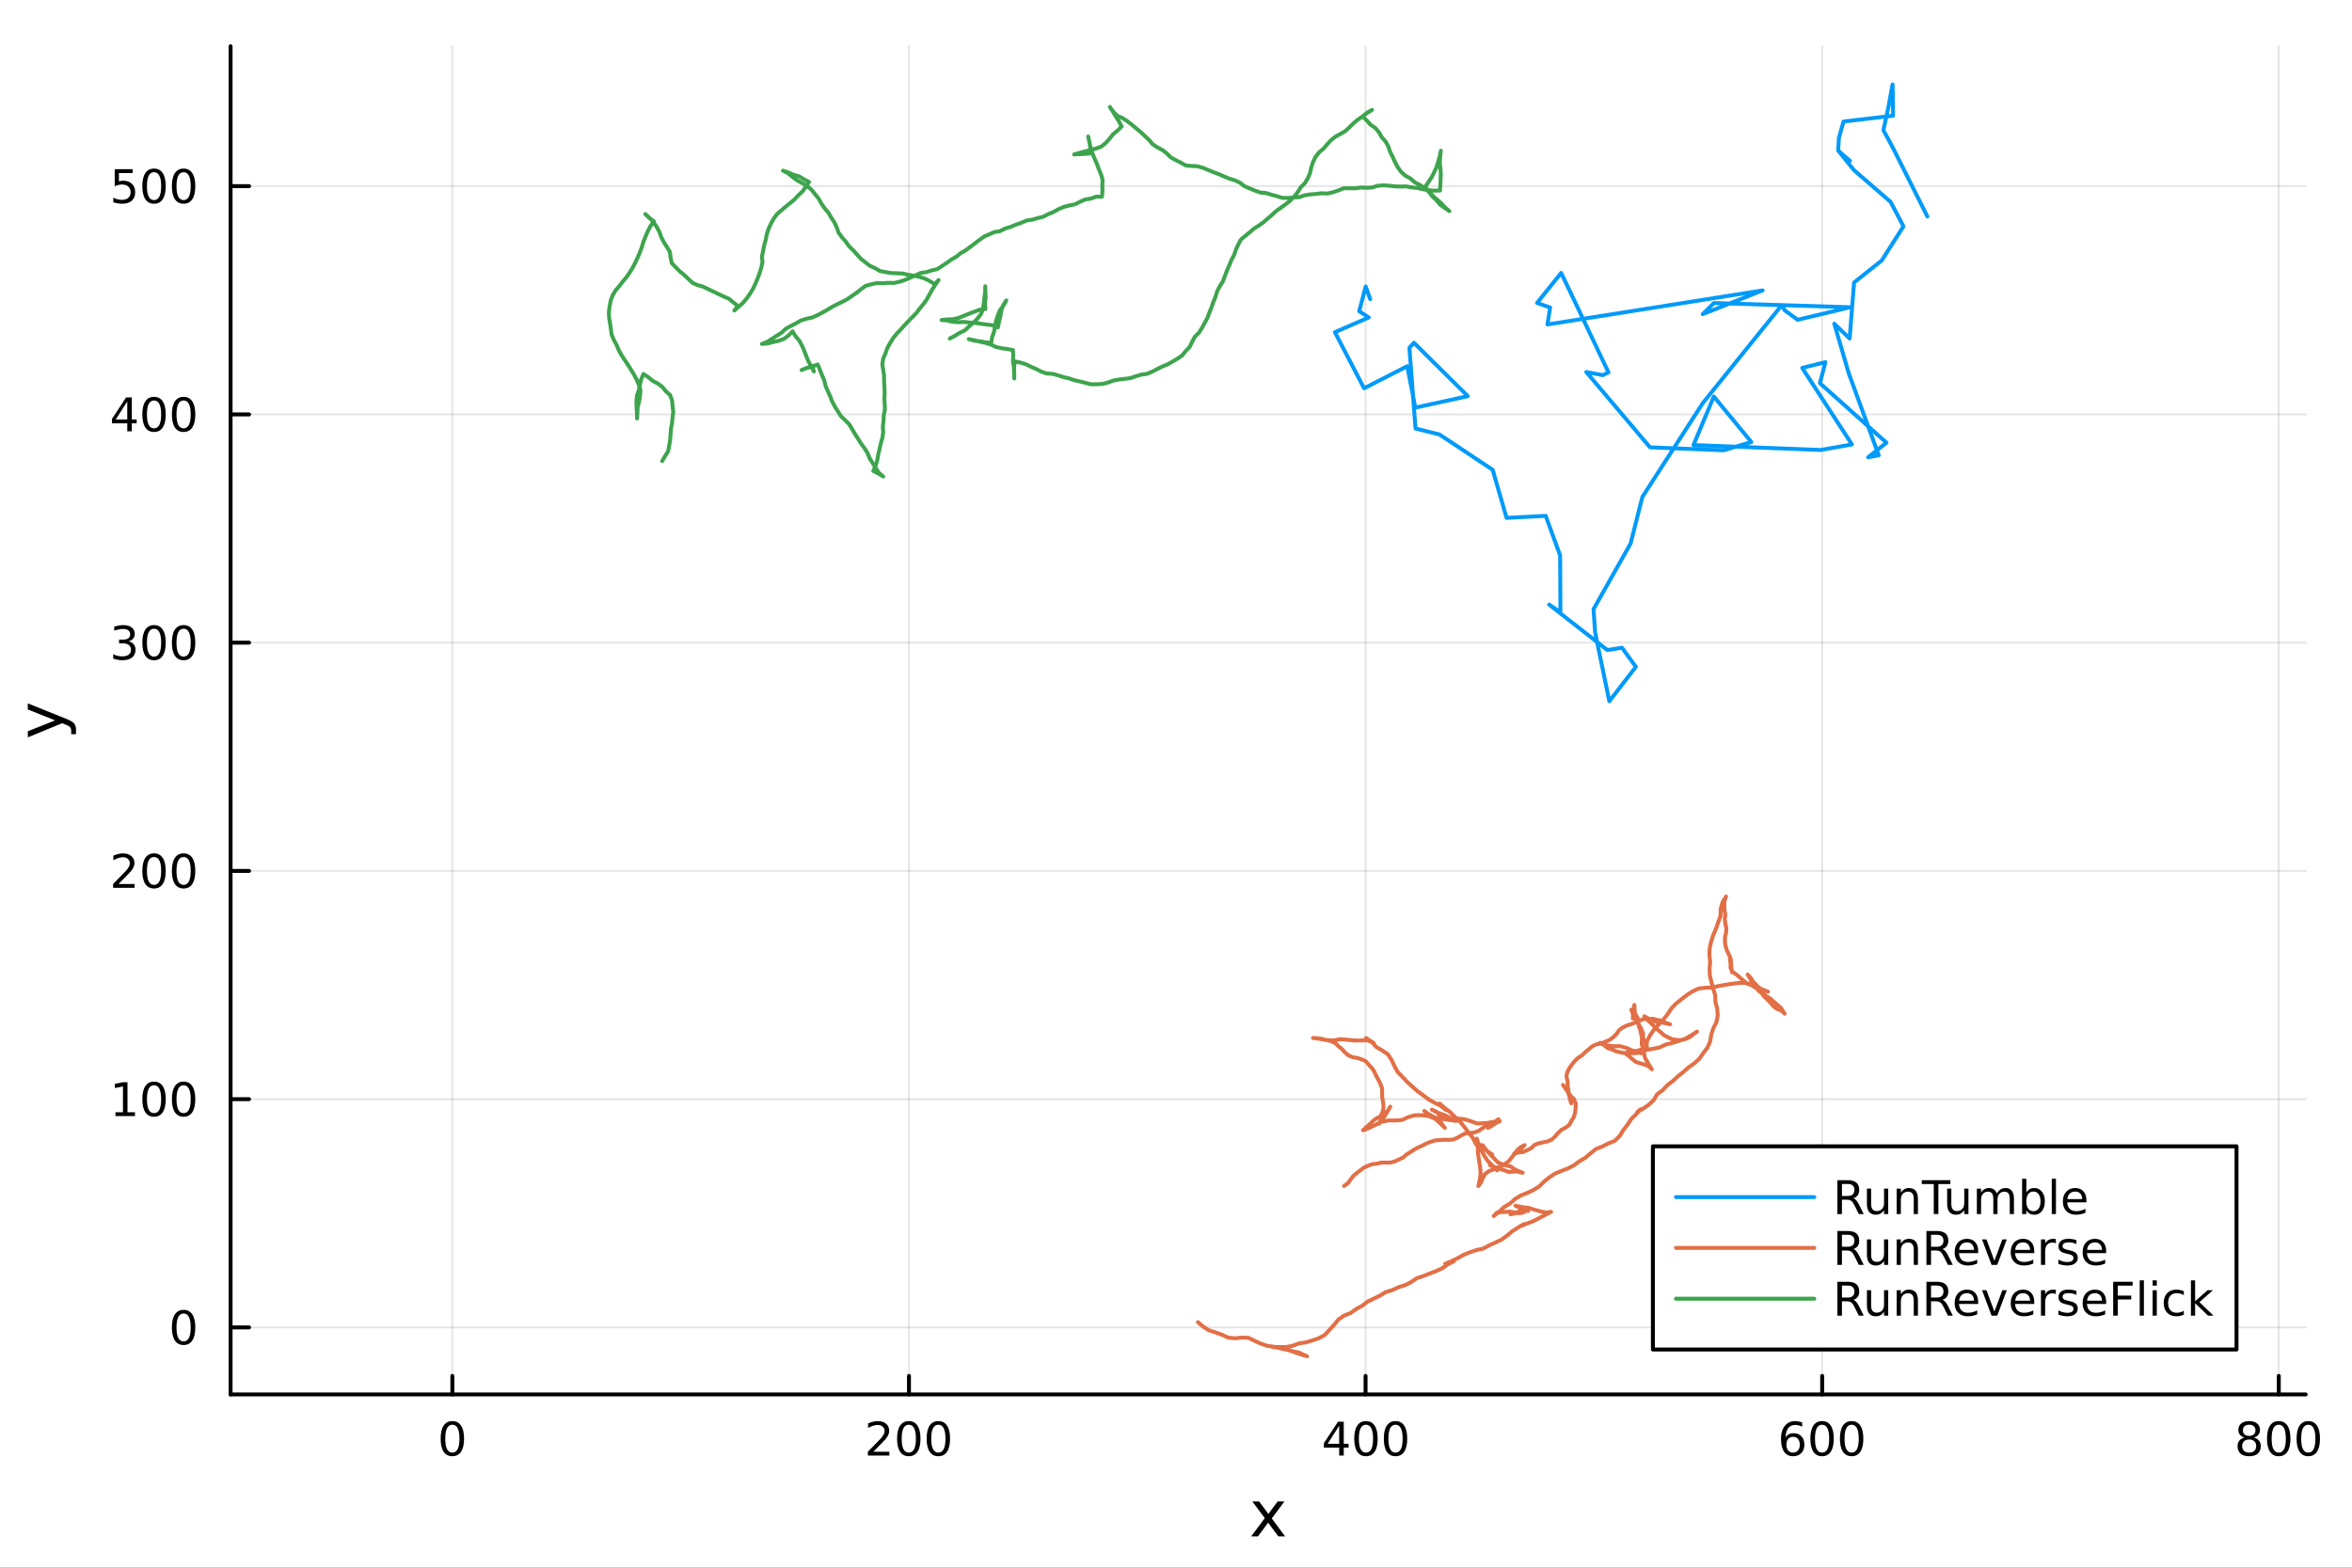 <?xml version="1.0" encoding="utf-8"?>
<svg xmlns="http://www.w3.org/2000/svg" xmlns:xlink="http://www.w3.org/1999/xlink" width="600" height="400" viewBox="0 0 2400 1600">
<rect x="0" y="0" width="2400" height="1600" fill="#333333" stroke="none"/>
<defs>
  <clipPath id="clip920">
    <rect x="0" y="0" width="2400" height="1600"/>
  </clipPath>
</defs>
<path clip-path="url(#clip920)" d="M0 1600 L2400 1600 L2400 0 L0 0  Z" fill="#ffffff" fill-rule="evenodd" fill-opacity="1"/>
<defs>
  <clipPath id="clip921">
    <rect x="480" y="0" width="1681" height="1600"/>
  </clipPath>
</defs>
<path clip-path="url(#clip920)" d="M235.283 1423.18 L2352.76 1423.18 L2352.76 47.244 L235.283 47.244  Z" fill="#ffffff" fill-rule="evenodd" fill-opacity="1"/>
<defs>
  <clipPath id="clip922">
    <rect x="235" y="47" width="2118" height="1377"/>
  </clipPath>
</defs>
<polyline clip-path="url(#clip922)" style="stroke:#000000; stroke-linecap:round; stroke-linejoin:round; stroke-width:2; stroke-opacity:0.1; fill:none" points="461.585,1423.18 461.585,47.244 "/>
<polyline clip-path="url(#clip922)" style="stroke:#000000; stroke-linecap:round; stroke-linejoin:round; stroke-width:2; stroke-opacity:0.1; fill:none" points="927.509,1423.18 927.509,47.244 "/>
<polyline clip-path="url(#clip922)" style="stroke:#000000; stroke-linecap:round; stroke-linejoin:round; stroke-width:2; stroke-opacity:0.1; fill:none" points="1393.43,1423.18 1393.43,47.244 "/>
<polyline clip-path="url(#clip922)" style="stroke:#000000; stroke-linecap:round; stroke-linejoin:round; stroke-width:2; stroke-opacity:0.1; fill:none" points="1859.36,1423.18 1859.36,47.244 "/>
<polyline clip-path="url(#clip922)" style="stroke:#000000; stroke-linecap:round; stroke-linejoin:round; stroke-width:2; stroke-opacity:0.1; fill:none" points="2325.28,1423.18 2325.28,47.244 "/>
<polyline clip-path="url(#clip922)" style="stroke:#000000; stroke-linecap:round; stroke-linejoin:round; stroke-width:2; stroke-opacity:0.1; fill:none" points="235.283,1354.78 2352.76,1354.78 "/>
<polyline clip-path="url(#clip922)" style="stroke:#000000; stroke-linecap:round; stroke-linejoin:round; stroke-width:2; stroke-opacity:0.1; fill:none" points="235.283,1121.82 2352.76,1121.82 "/>
<polyline clip-path="url(#clip922)" style="stroke:#000000; stroke-linecap:round; stroke-linejoin:round; stroke-width:2; stroke-opacity:0.1; fill:none" points="235.283,888.856 2352.76,888.856 "/>
<polyline clip-path="url(#clip922)" style="stroke:#000000; stroke-linecap:round; stroke-linejoin:round; stroke-width:2; stroke-opacity:0.1; fill:none" points="235.283,655.894 2352.76,655.894 "/>
<polyline clip-path="url(#clip922)" style="stroke:#000000; stroke-linecap:round; stroke-linejoin:round; stroke-width:2; stroke-opacity:0.1; fill:none" points="235.283,422.932 2352.76,422.932 "/>
<polyline clip-path="url(#clip922)" style="stroke:#000000; stroke-linecap:round; stroke-linejoin:round; stroke-width:2; stroke-opacity:0.1; fill:none" points="235.283,189.97 2352.76,189.97 "/>
<polyline clip-path="url(#clip920)" style="stroke:#000000; stroke-linecap:round; stroke-linejoin:round; stroke-width:4; stroke-opacity:1; fill:none" points="235.283,1423.18 2352.76,1423.18 "/>
<polyline clip-path="url(#clip920)" style="stroke:#000000; stroke-linecap:round; stroke-linejoin:round; stroke-width:4; stroke-opacity:1; fill:none" points="461.585,1423.18 461.585,1404.28 "/>
<polyline clip-path="url(#clip920)" style="stroke:#000000; stroke-linecap:round; stroke-linejoin:round; stroke-width:4; stroke-opacity:1; fill:none" points="927.509,1423.18 927.509,1404.28 "/>
<polyline clip-path="url(#clip920)" style="stroke:#000000; stroke-linecap:round; stroke-linejoin:round; stroke-width:4; stroke-opacity:1; fill:none" points="1393.43,1423.18 1393.43,1404.28 "/>
<polyline clip-path="url(#clip920)" style="stroke:#000000; stroke-linecap:round; stroke-linejoin:round; stroke-width:4; stroke-opacity:1; fill:none" points="1859.36,1423.18 1859.36,1404.28 "/>
<polyline clip-path="url(#clip920)" style="stroke:#000000; stroke-linecap:round; stroke-linejoin:round; stroke-width:4; stroke-opacity:1; fill:none" points="2325.28,1423.18 2325.28,1404.28 "/>
<path clip-path="url(#clip920)" d="M461.585 1454.1 Q457.974 1454.1 456.146 1457.66 Q454.34 1461.2 454.34 1468.33 Q454.34 1475.44 456.146 1479.01 Q457.974 1482.55 461.585 1482.55 Q465.22 1482.55 467.025 1479.01 Q468.854 1475.44 468.854 1468.33 Q468.854 1461.2 467.025 1457.66 Q465.22 1454.1 461.585 1454.1 M461.585 1450.39 Q467.395 1450.39 470.451 1455 Q473.53 1459.58 473.53 1468.33 Q473.53 1477.06 470.451 1481.67 Q467.395 1486.25 461.585 1486.25 Q455.775 1486.25 452.697 1481.67 Q449.641 1477.06 449.641 1468.33 Q449.641 1459.58 452.697 1455 Q455.775 1450.39 461.585 1450.39 Z" fill="#000000" fill-rule="nonzero" fill-opacity="1" /><path clip-path="url(#clip920)" d="M891.201 1481.64 L907.521 1481.64 L907.521 1485.58 L885.576 1485.58 L885.576 1481.64 Q888.238 1478.89 892.822 1474.26 Q897.428 1469.61 898.609 1468.27 Q900.854 1465.74 901.734 1464.01 Q902.636 1462.25 902.636 1460.56 Q902.636 1457.8 900.692 1456.07 Q898.771 1454.33 895.669 1454.33 Q893.47 1454.33 891.016 1455.09 Q888.586 1455.86 885.808 1457.41 L885.808 1452.69 Q888.632 1451.55 891.086 1450.97 Q893.539 1450.39 895.576 1450.39 Q900.947 1450.39 904.141 1453.08 Q907.336 1455.77 907.336 1460.26 Q907.336 1462.39 906.525 1464.31 Q905.738 1466.2 903.632 1468.8 Q903.053 1469.47 899.951 1472.69 Q896.849 1475.88 891.201 1481.64 Z" fill="#000000" fill-rule="nonzero" fill-opacity="1" /><path clip-path="url(#clip920)" d="M927.335 1454.1 Q923.724 1454.1 921.896 1457.66 Q920.09 1461.2 920.09 1468.33 Q920.09 1475.44 921.896 1479.01 Q923.724 1482.55 927.335 1482.55 Q930.97 1482.55 932.775 1479.01 Q934.604 1475.44 934.604 1468.33 Q934.604 1461.2 932.775 1457.66 Q930.97 1454.1 927.335 1454.1 M927.335 1450.39 Q933.146 1450.39 936.201 1455 Q939.28 1459.58 939.28 1468.33 Q939.28 1477.06 936.201 1481.67 Q933.146 1486.25 927.335 1486.25 Q921.525 1486.25 918.447 1481.67 Q915.391 1477.06 915.391 1468.33 Q915.391 1459.58 918.447 1455 Q921.525 1450.39 927.335 1450.39 Z" fill="#000000" fill-rule="nonzero" fill-opacity="1" /><path clip-path="url(#clip920)" d="M957.497 1454.1 Q953.886 1454.1 952.058 1457.66 Q950.252 1461.2 950.252 1468.33 Q950.252 1475.44 952.058 1479.01 Q953.886 1482.55 957.497 1482.55 Q961.132 1482.55 962.937 1479.01 Q964.766 1475.44 964.766 1468.33 Q964.766 1461.2 962.937 1457.66 Q961.132 1454.1 957.497 1454.1 M957.497 1450.39 Q963.307 1450.39 966.363 1455 Q969.442 1459.58 969.442 1468.33 Q969.442 1477.06 966.363 1481.67 Q963.307 1486.25 957.497 1486.25 Q951.687 1486.25 948.608 1481.67 Q945.553 1477.06 945.553 1468.33 Q945.553 1459.58 948.608 1455 Q951.687 1450.39 957.497 1450.39 Z" fill="#000000" fill-rule="nonzero" fill-opacity="1" /><path clip-path="url(#clip920)" d="M1366.52 1455.09 L1354.72 1473.54 L1366.52 1473.54 L1366.52 1455.09 M1365.3 1451.02 L1371.18 1451.02 L1371.18 1473.54 L1376.11 1473.54 L1376.11 1477.43 L1371.18 1477.43 L1371.18 1485.58 L1366.52 1485.58 L1366.52 1477.43 L1350.92 1477.43 L1350.92 1472.92 L1365.3 1451.02 Z" fill="#000000" fill-rule="nonzero" fill-opacity="1" /><path clip-path="url(#clip920)" d="M1393.84 1454.1 Q1390.23 1454.1 1388.4 1457.66 Q1386.59 1461.2 1386.59 1468.33 Q1386.59 1475.44 1388.4 1479.01 Q1390.23 1482.55 1393.84 1482.55 Q1397.47 1482.55 1399.28 1479.01 Q1401.11 1475.44 1401.11 1468.33 Q1401.11 1461.2 1399.28 1457.66 Q1397.47 1454.1 1393.84 1454.1 M1393.84 1450.39 Q1399.65 1450.39 1402.7 1455 Q1405.78 1459.58 1405.78 1468.33 Q1405.78 1477.06 1402.7 1481.67 Q1399.65 1486.25 1393.84 1486.25 Q1388.03 1486.25 1384.95 1481.67 Q1381.89 1477.06 1381.89 1468.33 Q1381.89 1459.58 1384.95 1455 Q1388.03 1450.39 1393.84 1450.39 Z" fill="#000000" fill-rule="nonzero" fill-opacity="1" /><path clip-path="url(#clip920)" d="M1424 1454.1 Q1420.39 1454.1 1418.56 1457.66 Q1416.75 1461.2 1416.75 1468.33 Q1416.75 1475.44 1418.56 1479.01 Q1420.39 1482.55 1424 1482.55 Q1427.63 1482.55 1429.44 1479.01 Q1431.27 1475.44 1431.27 1468.33 Q1431.27 1461.2 1429.44 1457.66 Q1427.63 1454.1 1424 1454.1 M1424 1450.39 Q1429.81 1450.39 1432.87 1455 Q1435.94 1459.58 1435.94 1468.33 Q1435.94 1477.06 1432.87 1481.67 Q1429.81 1486.25 1424 1486.25 Q1418.19 1486.25 1415.11 1481.67 Q1412.06 1477.06 1412.06 1468.33 Q1412.06 1459.58 1415.11 1455 Q1418.19 1450.39 1424 1450.39 Z" fill="#000000" fill-rule="nonzero" fill-opacity="1" /><path clip-path="url(#clip920)" d="M1829.68 1466.44 Q1826.53 1466.44 1824.68 1468.59 Q1822.85 1470.74 1822.85 1474.49 Q1822.85 1478.22 1824.68 1480.39 Q1826.53 1482.55 1829.68 1482.55 Q1832.83 1482.55 1834.66 1480.39 Q1836.51 1478.22 1836.51 1474.49 Q1836.51 1470.74 1834.66 1468.59 Q1832.83 1466.44 1829.68 1466.44 M1838.96 1451.78 L1838.96 1456.04 Q1837.2 1455.21 1835.4 1454.77 Q1833.62 1454.33 1831.86 1454.33 Q1827.23 1454.33 1824.77 1457.45 Q1822.34 1460.58 1822 1466.9 Q1823.36 1464.89 1825.42 1463.82 Q1827.48 1462.73 1829.96 1462.73 Q1835.17 1462.73 1838.18 1465.9 Q1841.21 1469.05 1841.21 1474.49 Q1841.21 1479.82 1838.06 1483.03 Q1834.91 1486.25 1829.68 1486.25 Q1823.69 1486.25 1820.51 1481.67 Q1817.34 1477.06 1817.34 1468.33 Q1817.34 1460.14 1821.23 1455.28 Q1825.12 1450.39 1831.67 1450.39 Q1833.43 1450.39 1835.21 1450.74 Q1837.02 1451.09 1838.96 1451.78 Z" fill="#000000" fill-rule="nonzero" fill-opacity="1" /><path clip-path="url(#clip920)" d="M1859.26 1454.1 Q1855.65 1454.1 1853.82 1457.66 Q1852.02 1461.2 1852.02 1468.33 Q1852.02 1475.44 1853.82 1479.01 Q1855.65 1482.55 1859.26 1482.55 Q1862.9 1482.55 1864.7 1479.01 Q1866.53 1475.44 1866.53 1468.33 Q1866.53 1461.2 1864.7 1457.66 Q1862.9 1454.1 1859.26 1454.1 M1859.26 1450.39 Q1865.07 1450.39 1868.13 1455 Q1871.21 1459.58 1871.21 1468.33 Q1871.21 1477.06 1868.13 1481.67 Q1865.07 1486.25 1859.26 1486.25 Q1853.45 1486.25 1850.37 1481.67 Q1847.32 1477.06 1847.32 1468.33 Q1847.32 1459.58 1850.37 1455 Q1853.45 1450.39 1859.26 1450.39 Z" fill="#000000" fill-rule="nonzero" fill-opacity="1" /><path clip-path="url(#clip920)" d="M1889.43 1454.1 Q1885.81 1454.1 1883.99 1457.66 Q1882.18 1461.2 1882.18 1468.33 Q1882.18 1475.44 1883.99 1479.01 Q1885.81 1482.55 1889.43 1482.55 Q1893.06 1482.55 1894.87 1479.01 Q1896.69 1475.44 1896.69 1468.33 Q1896.69 1461.2 1894.87 1457.66 Q1893.06 1454.1 1889.43 1454.1 M1889.43 1450.39 Q1895.24 1450.39 1898.29 1455 Q1901.37 1459.58 1901.37 1468.33 Q1901.37 1477.06 1898.29 1481.67 Q1895.24 1486.25 1889.43 1486.25 Q1883.62 1486.25 1880.54 1481.67 Q1877.48 1477.06 1877.48 1468.33 Q1877.48 1459.58 1880.54 1455 Q1883.62 1450.39 1889.43 1450.39 Z" fill="#000000" fill-rule="nonzero" fill-opacity="1" /><path clip-path="url(#clip920)" d="M2295.07 1469.17 Q2291.74 1469.17 2289.82 1470.95 Q2287.92 1472.73 2287.92 1475.86 Q2287.92 1478.98 2289.82 1480.77 Q2291.74 1482.55 2295.07 1482.55 Q2298.41 1482.55 2300.33 1480.77 Q2302.25 1478.96 2302.25 1475.86 Q2302.25 1472.73 2300.33 1470.95 Q2298.43 1469.17 2295.07 1469.17 M2290.4 1467.18 Q2287.39 1466.44 2285.7 1464.38 Q2284.03 1462.32 2284.03 1459.35 Q2284.03 1455.21 2286.97 1452.8 Q2289.93 1450.39 2295.07 1450.39 Q2300.23 1450.39 2303.17 1452.8 Q2306.11 1455.21 2306.11 1459.35 Q2306.11 1462.32 2304.42 1464.38 Q2302.76 1466.44 2299.77 1467.18 Q2303.15 1467.96 2305.03 1470.26 Q2306.92 1472.55 2306.92 1475.86 Q2306.92 1480.88 2303.85 1483.57 Q2300.79 1486.25 2295.07 1486.25 Q2289.35 1486.25 2286.28 1483.57 Q2283.22 1480.88 2283.22 1475.86 Q2283.22 1472.55 2285.12 1470.26 Q2287.02 1467.96 2290.4 1467.18 M2288.68 1459.79 Q2288.68 1462.48 2290.35 1463.98 Q2292.04 1465.49 2295.07 1465.49 Q2298.08 1465.49 2299.77 1463.98 Q2301.48 1462.48 2301.48 1459.79 Q2301.48 1457.11 2299.77 1455.6 Q2298.08 1454.1 2295.07 1454.1 Q2292.04 1454.1 2290.35 1455.6 Q2288.68 1457.11 2288.68 1459.79 Z" fill="#000000" fill-rule="nonzero" fill-opacity="1" /><path clip-path="url(#clip920)" d="M2325.23 1454.1 Q2321.62 1454.1 2319.79 1457.66 Q2317.99 1461.2 2317.99 1468.33 Q2317.99 1475.44 2319.79 1479.01 Q2321.62 1482.55 2325.23 1482.55 Q2328.87 1482.55 2330.67 1479.01 Q2332.5 1475.44 2332.5 1468.33 Q2332.5 1461.2 2330.67 1457.66 Q2328.87 1454.1 2325.23 1454.1 M2325.23 1450.39 Q2331.04 1450.39 2334.1 1455 Q2337.18 1459.58 2337.18 1468.33 Q2337.18 1477.06 2334.1 1481.67 Q2331.04 1486.25 2325.23 1486.25 Q2319.42 1486.25 2316.34 1481.67 Q2313.29 1477.06 2313.29 1468.33 Q2313.29 1459.58 2316.34 1455 Q2319.42 1450.39 2325.23 1450.39 Z" fill="#000000" fill-rule="nonzero" fill-opacity="1" /><path clip-path="url(#clip920)" d="M2355.4 1454.1 Q2351.78 1454.1 2349.96 1457.66 Q2348.15 1461.2 2348.15 1468.33 Q2348.15 1475.44 2349.96 1479.01 Q2351.78 1482.55 2355.4 1482.55 Q2359.03 1482.55 2360.84 1479.01 Q2362.66 1475.44 2362.66 1468.33 Q2362.66 1461.2 2360.84 1457.66 Q2359.03 1454.1 2355.4 1454.1 M2355.4 1450.39 Q2361.21 1450.39 2364.26 1455 Q2367.34 1459.58 2367.34 1468.33 Q2367.34 1477.06 2364.26 1481.67 Q2361.21 1486.25 2355.4 1486.25 Q2349.59 1486.25 2346.51 1481.67 Q2343.45 1477.06 2343.45 1468.33 Q2343.45 1459.58 2346.51 1455 Q2349.59 1450.39 2355.4 1450.39 Z" fill="#000000" fill-rule="nonzero" fill-opacity="1" /><path clip-path="url(#clip920)" d="M1310.63 1532.4 L1297.74 1549.74 L1311.3 1568.04 L1304.4 1568.04 L1294.02 1554.04 L1283.64 1568.04 L1276.74 1568.04 L1290.58 1549.39 L1277.91 1532.4 L1284.82 1532.4 L1294.27 1545.1 L1303.73 1532.4 L1310.63 1532.4 Z" fill="#000000" fill-rule="nonzero" fill-opacity="1" /><polyline clip-path="url(#clip920)" style="stroke:#000000; stroke-linecap:round; stroke-linejoin:round; stroke-width:4; stroke-opacity:1; fill:none" points="235.283,1423.18 235.283,47.244 "/>
<polyline clip-path="url(#clip920)" style="stroke:#000000; stroke-linecap:round; stroke-linejoin:round; stroke-width:4; stroke-opacity:1; fill:none" points="235.283,1354.78 254.18,1354.78 "/>
<polyline clip-path="url(#clip920)" style="stroke:#000000; stroke-linecap:round; stroke-linejoin:round; stroke-width:4; stroke-opacity:1; fill:none" points="235.283,1121.82 254.18,1121.82 "/>
<polyline clip-path="url(#clip920)" style="stroke:#000000; stroke-linecap:round; stroke-linejoin:round; stroke-width:4; stroke-opacity:1; fill:none" points="235.283,888.856 254.18,888.856 "/>
<polyline clip-path="url(#clip920)" style="stroke:#000000; stroke-linecap:round; stroke-linejoin:round; stroke-width:4; stroke-opacity:1; fill:none" points="235.283,655.894 254.18,655.894 "/>
<polyline clip-path="url(#clip920)" style="stroke:#000000; stroke-linecap:round; stroke-linejoin:round; stroke-width:4; stroke-opacity:1; fill:none" points="235.283,422.932 254.18,422.932 "/>
<polyline clip-path="url(#clip920)" style="stroke:#000000; stroke-linecap:round; stroke-linejoin:round; stroke-width:4; stroke-opacity:1; fill:none" points="235.283,189.97 254.18,189.97 "/>
<path clip-path="url(#clip920)" d="M187.338 1340.58 Q183.727 1340.58 181.899 1344.14 Q180.093 1347.68 180.093 1354.81 Q180.093 1361.92 181.899 1365.49 Q183.727 1369.03 187.338 1369.03 Q190.973 1369.03 192.778 1365.49 Q194.607 1361.92 194.607 1354.81 Q194.607 1347.68 192.778 1344.14 Q190.973 1340.58 187.338 1340.58 M187.338 1336.87 Q193.149 1336.87 196.204 1341.48 Q199.283 1346.06 199.283 1354.81 Q199.283 1363.54 196.204 1368.15 Q193.149 1372.73 187.338 1372.73 Q181.528 1372.73 178.45 1368.15 Q175.394 1363.54 175.394 1354.81 Q175.394 1346.06 178.45 1341.48 Q181.528 1336.87 187.338 1336.87 Z" fill="#000000" fill-rule="nonzero" fill-opacity="1" /><path clip-path="url(#clip920)" d="M117.825 1135.16 L125.464 1135.16 L125.464 1108.8 L117.154 1110.46 L117.154 1106.2 L125.418 1104.54 L130.093 1104.54 L130.093 1135.16 L137.732 1135.16 L137.732 1139.1 L117.825 1139.1 L117.825 1135.16 Z" fill="#000000" fill-rule="nonzero" fill-opacity="1" /><path clip-path="url(#clip920)" d="M157.177 1107.62 Q153.566 1107.62 151.737 1111.18 Q149.931 1114.72 149.931 1121.85 Q149.931 1128.96 151.737 1132.52 Q153.566 1136.07 157.177 1136.07 Q160.811 1136.07 162.616 1132.52 Q164.445 1128.96 164.445 1121.85 Q164.445 1114.72 162.616 1111.18 Q160.811 1107.62 157.177 1107.62 M157.177 1103.91 Q162.987 1103.91 166.042 1108.52 Q169.121 1113.1 169.121 1121.85 Q169.121 1130.58 166.042 1135.19 Q162.987 1139.77 157.177 1139.77 Q151.366 1139.77 148.288 1135.19 Q145.232 1130.58 145.232 1121.85 Q145.232 1113.1 148.288 1108.52 Q151.366 1103.91 157.177 1103.91 Z" fill="#000000" fill-rule="nonzero" fill-opacity="1" /><path clip-path="url(#clip920)" d="M187.338 1107.62 Q183.727 1107.62 181.899 1111.18 Q180.093 1114.72 180.093 1121.85 Q180.093 1128.96 181.899 1132.52 Q183.727 1136.07 187.338 1136.07 Q190.973 1136.07 192.778 1132.52 Q194.607 1128.96 194.607 1121.85 Q194.607 1114.72 192.778 1111.18 Q190.973 1107.62 187.338 1107.62 M187.338 1103.91 Q193.149 1103.91 196.204 1108.52 Q199.283 1113.1 199.283 1121.85 Q199.283 1130.58 196.204 1135.19 Q193.149 1139.77 187.338 1139.77 Q181.528 1139.77 178.45 1135.19 Q175.394 1130.58 175.394 1121.85 Q175.394 1113.1 178.45 1108.52 Q181.528 1103.91 187.338 1103.91 Z" fill="#000000" fill-rule="nonzero" fill-opacity="1" /><path clip-path="url(#clip920)" d="M121.043 902.201 L137.362 902.201 L137.362 906.136 L115.418 906.136 L115.418 902.201 Q118.08 899.446 122.663 894.816 Q127.269 890.164 128.45 888.821 Q130.695 886.298 131.575 884.562 Q132.478 882.803 132.478 881.113 Q132.478 878.358 130.533 876.622 Q128.612 874.886 125.51 874.886 Q123.311 874.886 120.857 875.65 Q118.427 876.414 115.649 877.965 L115.649 873.242 Q118.473 872.108 120.927 871.529 Q123.38 870.951 125.418 870.951 Q130.788 870.951 133.982 873.636 Q137.177 876.321 137.177 880.812 Q137.177 882.941 136.367 884.863 Q135.579 886.761 133.473 889.353 Q132.894 890.025 129.792 893.242 Q126.691 896.437 121.043 902.201 Z" fill="#000000" fill-rule="nonzero" fill-opacity="1" /><path clip-path="url(#clip920)" d="M157.177 874.654 Q153.566 874.654 151.737 878.219 Q149.931 881.761 149.931 888.89 Q149.931 895.997 151.737 899.562 Q153.566 903.103 157.177 903.103 Q160.811 903.103 162.616 899.562 Q164.445 895.997 164.445 888.89 Q164.445 881.761 162.616 878.219 Q160.811 874.654 157.177 874.654 M157.177 870.951 Q162.987 870.951 166.042 875.557 Q169.121 880.14 169.121 888.89 Q169.121 897.617 166.042 902.224 Q162.987 906.807 157.177 906.807 Q151.366 906.807 148.288 902.224 Q145.232 897.617 145.232 888.89 Q145.232 880.14 148.288 875.557 Q151.366 870.951 157.177 870.951 Z" fill="#000000" fill-rule="nonzero" fill-opacity="1" /><path clip-path="url(#clip920)" d="M187.338 874.654 Q183.727 874.654 181.899 878.219 Q180.093 881.761 180.093 888.89 Q180.093 895.997 181.899 899.562 Q183.727 903.103 187.338 903.103 Q190.973 903.103 192.778 899.562 Q194.607 895.997 194.607 888.89 Q194.607 881.761 192.778 878.219 Q190.973 874.654 187.338 874.654 M187.338 870.951 Q193.149 870.951 196.204 875.557 Q199.283 880.14 199.283 888.89 Q199.283 897.617 196.204 902.224 Q193.149 906.807 187.338 906.807 Q181.528 906.807 178.45 902.224 Q175.394 897.617 175.394 888.89 Q175.394 880.14 178.45 875.557 Q181.528 870.951 187.338 870.951 Z" fill="#000000" fill-rule="nonzero" fill-opacity="1" /><path clip-path="url(#clip920)" d="M131.181 654.54 Q134.538 655.257 136.413 657.526 Q138.311 659.794 138.311 663.128 Q138.311 668.243 134.792 671.044 Q131.274 673.845 124.793 673.845 Q122.617 673.845 120.302 673.405 Q118.01 672.989 115.556 672.132 L115.556 667.618 Q117.501 668.753 119.816 669.331 Q122.13 669.91 124.654 669.91 Q129.052 669.91 131.343 668.174 Q133.658 666.438 133.658 663.128 Q133.658 660.072 131.505 658.359 Q129.376 656.623 125.556 656.623 L121.529 656.623 L121.529 652.78 L125.742 652.78 Q129.191 652.78 131.019 651.415 Q132.848 650.026 132.848 647.433 Q132.848 644.771 130.95 643.359 Q129.075 641.924 125.556 641.924 Q123.635 641.924 121.436 642.341 Q119.237 642.757 116.598 643.637 L116.598 639.47 Q119.26 638.73 121.575 638.359 Q123.913 637.989 125.973 637.989 Q131.297 637.989 134.399 640.419 Q137.501 642.827 137.501 646.947 Q137.501 649.818 135.857 651.808 Q134.214 653.776 131.181 654.54 Z" fill="#000000" fill-rule="nonzero" fill-opacity="1" /><path clip-path="url(#clip920)" d="M157.177 641.693 Q153.566 641.693 151.737 645.257 Q149.931 648.799 149.931 655.929 Q149.931 663.035 151.737 666.6 Q153.566 670.141 157.177 670.141 Q160.811 670.141 162.616 666.6 Q164.445 663.035 164.445 655.929 Q164.445 648.799 162.616 645.257 Q160.811 641.693 157.177 641.693 M157.177 637.989 Q162.987 637.989 166.042 642.595 Q169.121 647.179 169.121 655.929 Q169.121 664.655 166.042 669.262 Q162.987 673.845 157.177 673.845 Q151.366 673.845 148.288 669.262 Q145.232 664.655 145.232 655.929 Q145.232 647.179 148.288 642.595 Q151.366 637.989 157.177 637.989 Z" fill="#000000" fill-rule="nonzero" fill-opacity="1" /><path clip-path="url(#clip920)" d="M187.338 641.693 Q183.727 641.693 181.899 645.257 Q180.093 648.799 180.093 655.929 Q180.093 663.035 181.899 666.6 Q183.727 670.141 187.338 670.141 Q190.973 670.141 192.778 666.6 Q194.607 663.035 194.607 655.929 Q194.607 648.799 192.778 645.257 Q190.973 641.693 187.338 641.693 M187.338 637.989 Q193.149 637.989 196.204 642.595 Q199.283 647.179 199.283 655.929 Q199.283 664.655 196.204 669.262 Q193.149 673.845 187.338 673.845 Q181.528 673.845 178.45 669.262 Q175.394 664.655 175.394 655.929 Q175.394 647.179 178.45 642.595 Q181.528 637.989 187.338 637.989 Z" fill="#000000" fill-rule="nonzero" fill-opacity="1" /><path clip-path="url(#clip920)" d="M129.862 409.726 L118.056 428.175 L129.862 428.175 L129.862 409.726 M128.635 405.652 L134.515 405.652 L134.515 428.175 L139.445 428.175 L139.445 432.064 L134.515 432.064 L134.515 440.212 L129.862 440.212 L129.862 432.064 L114.26 432.064 L114.26 427.55 L128.635 405.652 Z" fill="#000000" fill-rule="nonzero" fill-opacity="1" /><path clip-path="url(#clip920)" d="M157.177 408.731 Q153.566 408.731 151.737 412.296 Q149.931 415.837 149.931 422.967 Q149.931 430.073 151.737 433.638 Q153.566 437.18 157.177 437.18 Q160.811 437.18 162.616 433.638 Q164.445 430.073 164.445 422.967 Q164.445 415.837 162.616 412.296 Q160.811 408.731 157.177 408.731 M157.177 405.027 Q162.987 405.027 166.042 409.633 Q169.121 414.217 169.121 422.967 Q169.121 431.694 166.042 436.3 Q162.987 440.883 157.177 440.883 Q151.366 440.883 148.288 436.3 Q145.232 431.694 145.232 422.967 Q145.232 414.217 148.288 409.633 Q151.366 405.027 157.177 405.027 Z" fill="#000000" fill-rule="nonzero" fill-opacity="1" /><path clip-path="url(#clip920)" d="M187.338 408.731 Q183.727 408.731 181.899 412.296 Q180.093 415.837 180.093 422.967 Q180.093 430.073 181.899 433.638 Q183.727 437.18 187.338 437.18 Q190.973 437.18 192.778 433.638 Q194.607 430.073 194.607 422.967 Q194.607 415.837 192.778 412.296 Q190.973 408.731 187.338 408.731 M187.338 405.027 Q193.149 405.027 196.204 409.633 Q199.283 414.217 199.283 422.967 Q199.283 431.694 196.204 436.3 Q193.149 440.883 187.338 440.883 Q181.528 440.883 178.45 436.3 Q175.394 431.694 175.394 422.967 Q175.394 414.217 178.45 409.633 Q181.528 405.027 187.338 405.027 Z" fill="#000000" fill-rule="nonzero" fill-opacity="1" /><path clip-path="url(#clip920)" d="M117.061 172.69 L135.417 172.69 L135.417 176.625 L121.343 176.625 L121.343 185.098 Q122.362 184.75 123.38 184.588 Q124.399 184.403 125.418 184.403 Q131.205 184.403 134.584 187.574 Q137.964 190.746 137.964 196.162 Q137.964 201.741 134.492 204.843 Q131.019 207.921 124.7 207.921 Q122.524 207.921 120.255 207.551 Q118.01 207.181 115.603 206.44 L115.603 201.741 Q117.686 202.875 119.908 203.431 Q122.13 203.986 124.607 203.986 Q128.612 203.986 130.95 201.88 Q133.288 199.773 133.288 196.162 Q133.288 192.551 130.95 190.445 Q128.612 188.338 124.607 188.338 Q122.732 188.338 120.857 188.755 Q119.006 189.172 117.061 190.051 L117.061 172.69 Z" fill="#000000" fill-rule="nonzero" fill-opacity="1" /><path clip-path="url(#clip920)" d="M157.177 175.769 Q153.566 175.769 151.737 179.334 Q149.931 182.875 149.931 190.005 Q149.931 197.111 151.737 200.676 Q153.566 204.218 157.177 204.218 Q160.811 204.218 162.616 200.676 Q164.445 197.111 164.445 190.005 Q164.445 182.875 162.616 179.334 Q160.811 175.769 157.177 175.769 M157.177 172.065 Q162.987 172.065 166.042 176.672 Q169.121 181.255 169.121 190.005 Q169.121 198.732 166.042 203.338 Q162.987 207.921 157.177 207.921 Q151.366 207.921 148.288 203.338 Q145.232 198.732 145.232 190.005 Q145.232 181.255 148.288 176.672 Q151.366 172.065 157.177 172.065 Z" fill="#000000" fill-rule="nonzero" fill-opacity="1" /><path clip-path="url(#clip920)" d="M187.338 175.769 Q183.727 175.769 181.899 179.334 Q180.093 182.875 180.093 190.005 Q180.093 197.111 181.899 200.676 Q183.727 204.218 187.338 204.218 Q190.973 204.218 192.778 200.676 Q194.607 197.111 194.607 190.005 Q194.607 182.875 192.778 179.334 Q190.973 175.769 187.338 175.769 M187.338 172.065 Q193.149 172.065 196.204 176.672 Q199.283 181.255 199.283 190.005 Q199.283 198.732 196.204 203.338 Q193.149 207.921 187.338 207.921 Q181.528 207.921 178.45 203.338 Q175.394 198.732 175.394 190.005 Q175.394 181.255 178.45 176.672 Q181.528 172.065 187.338 172.065 Z" fill="#000000" fill-rule="nonzero" fill-opacity="1" /><path clip-path="url(#clip920)" d="M67.314 733.525 Q73.68 736.008 75.622 738.363 Q77.563 740.718 77.563 744.665 L77.563 749.344 L72.662 749.344 L72.662 745.906 Q72.662 743.487 71.516 742.151 Q70.37 740.814 66.105 739.191 L63.431 738.14 L28.356 752.559 L28.356 746.352 L56.238 735.212 L28.356 724.072 L28.356 717.865 L67.314 733.525 Z" fill="#000000" fill-rule="nonzero" fill-opacity="1" /><polyline clip-path="url(#clip922)" style="stroke:#009af9; stroke-linecap:round; stroke-linejoin:round; stroke-width:4; stroke-opacity:1; fill:none" points="1398.18,305.305 1395.87,298.849 1393.57,292.393 1391.36,300.806 1389.15,309.219 1386.94,317.632 1391.82,320.828 1396.69,324.024 1389.78,327.032 1382.88,330.039 1375.97,333.047 1369.07,336.055 1362.16,339.062 1365.47,345.424 1368.78,351.785 1372.08,358.146 1375.39,364.507 1378.7,370.869 1382.01,377.23 1385.32,383.591 1388.62,389.952 1391.93,396.314 1399.27,392.554 1406.6,388.795 1413.94,385.035 1421.27,381.276 1428.61,377.516 1435.95,373.757 1437.32,380.804 1438.69,387.852 1440.06,394.899 1441.43,401.947 1442.8,408.994 1444.18,416.042 1449.54,414.87 1454.9,413.699 1460.26,412.527 1465.62,411.356 1470.99,410.184 1476.35,409.013 1481.71,407.841 1487.07,406.67 1492.43,405.498 1497.79,404.327 1493.21,399.784 1488.62,395.241 1484.03,390.698 1479.45,386.155 1474.86,381.612 1470.28,377.069 1465.69,372.526 1461.1,367.983 1456.52,363.44 1451.93,358.897 1447.34,354.354 1442.76,349.811 1438.15,355.058 1438.72,362.539 1439.29,370.02 1439.86,377.501 1440.43,384.983 1441,392.464 1441.57,399.945 1442.14,407.426 1442.7,414.907 1443.27,422.388 1443.84,429.869 1444.41,437.35 1450.51,438.863 1456.61,440.376 1462.71,441.889 1468.8,443.402 1473.74,446.685 1478.69,449.967 1483.63,453.249 1488.57,456.531 1493.51,459.813 1498.45,463.095 1503.39,466.377 1508.33,469.659 1513.27,472.941 1518.21,476.223 1523.15,479.506 1524.92,485.638 1526.69,491.771 1528.46,497.904 1530.23,504.037 1532.01,510.17 1533.78,516.303 1535.55,522.436 1537.32,528.569 1545.31,528.155 1553.3,527.74 1561.29,527.326 1569.28,526.911 1577.26,526.496 1579.1,531.55 1580.94,536.604 1582.78,541.658 1584.62,546.712 1586.45,551.766 1588.29,556.821 1590.13,561.875 1591.97,566.929 1592,574.166 1592.04,581.404 1592.08,588.642 1592.11,595.88 1592.15,603.118 1592.19,610.356 1592.22,617.594 1592.26,624.831 1586.5,620.941 1580.75,617.05 1586.69,621.69 1592.63,626.33 1598.57,630.97 1604.51,635.609 1610.45,640.249 1616.39,644.889 1622.33,649.529 1628.27,654.169 1634.22,658.809 1640.16,663.448 1647.64,662.266 1655.13,661.083 1658.65,665.96 1662.17,670.837 1665.7,675.714 1669.22,680.592 1663.81,687.612 1658.39,694.633 1652.98,701.654 1647.57,708.675 1642.15,715.696 1640.84,709.31 1639.52,702.924 1638.2,696.538 1636.89,690.151 1635.57,683.765 1634.26,677.379 1632.94,670.992 1631.62,664.606 1630.31,658.22 1628.99,651.834 1627.68,645.447 1627.26,639.523 1626.85,633.598 1626.44,627.674 1626.03,621.749 1629.47,615.66 1632.91,609.571 1636.35,603.482 1639.79,597.393 1643.23,591.304 1646.66,585.215 1650.1,579.126 1653.54,573.037 1656.98,566.948 1660.42,560.858 1663.86,554.769 1665.2,549.489 1666.53,544.209 1667.86,538.928 1669.2,533.648 1670.53,528.368 1671.86,523.088 1673.2,517.807 1674.53,512.527 1675.87,507.247 1680.61,499.874 1685.36,492.502 1690.1,485.13 1694.85,477.758 1699.59,470.385 1704.34,463.013 1709.08,455.641 1713.83,448.268 1718.58,440.896 1723.32,433.524 1728.07,426.152 1732.81,418.779 1737.56,411.407 1742.93,404.743 1748.3,398.079 1753.68,391.415 1759.05,384.75 1764.42,378.086 1769.79,371.422 1775.16,364.758 1780.54,358.094 1785.91,351.429 1791.28,344.765 1796.65,338.101 1802.03,331.437 1807.4,324.773 1812.77,318.108 1818.14,311.444 1821.14,316.704 1824.44,319.123 1827.75,321.543 1831.05,323.962 1834.35,326.382 1839.72,325.099 1845.09,323.817 1850.46,322.535 1855.84,321.253 1861.21,319.97 1866.58,318.688 1871.95,317.406 1877.32,316.124 1882.69,314.842 1888.06,313.559 1880.74,313.333 1873.41,313.107 1866.09,312.881 1858.77,312.655 1851.44,312.429 1844.12,312.203 1836.8,311.977 1829.48,311.751 1822.15,311.525 1814.83,311.299 1807.51,311.073 1800.19,310.847 1792.86,310.621 1785.54,310.395 1778.22,310.169 1770.89,309.943 1763.57,309.718 1756.25,309.492 1748.93,309.266 1743.19,314.946 1737.46,320.627 1742.16,318.763 1746.87,316.898 1751.57,315.034 1756.27,313.17 1760.98,311.305 1765.68,309.441 1770.38,307.576 1775.08,305.712 1779.79,303.847 1784.49,301.983 1789.19,300.119 1793.9,298.254 1798.6,296.39 1791.95,297.444 1785.29,298.498 1778.64,299.552 1771.99,300.606 1765.33,301.66 1758.68,302.714 1752.03,303.768 1745.38,304.822 1738.72,305.876 1732.07,306.93 1725.42,307.984 1718.76,309.038 1712.11,310.092 1705.46,311.146 1698.8,312.2 1692.15,313.254 1685.5,314.308 1678.84,315.362 1672.19,316.416 1665.54,317.47 1658.89,318.524 1652.23,319.578 1645.58,320.632 1638.93,321.686 1632.27,322.74 1625.62,323.794 1618.97,324.848 1612.31,325.902 1605.66,326.956 1599.01,328.01 1592.36,329.064 1585.7,330.118 1579.05,331.172 1579.95,325.398 1580.85,319.624 1581.75,313.85 1575.1,311.506 1568.45,309.162 1573.36,303.037 1578.28,296.912 1583.19,290.787 1588.11,284.662 1593.03,278.537 1596.48,285.787 1599.92,293.038 1603.37,300.288 1606.82,307.538 1610.27,314.789 1613.72,322.039 1617.17,329.289 1620.62,336.54 1624.07,343.79 1627.52,351.041 1630.97,358.291 1634.42,365.541 1637.87,372.792 1641.32,380.042 1635.5,382.902 1627.08,381.298 1618.67,379.694 1622.49,384.214 1626.31,388.733 1630.14,393.253 1633.96,397.772 1637.78,402.292 1641.61,406.811 1645.43,411.331 1649.25,415.85 1653.08,420.37 1656.9,424.889 1660.72,429.409 1664.55,433.928 1668.37,438.448 1672.19,442.967 1676.02,447.486 1679.84,452.006 1683.66,456.525 1689.45,456.76 1695.24,456.995 1701.03,457.23 1706.82,457.465 1712.61,457.7 1718.4,457.935 1724.19,458.17 1729.98,458.405 1735.77,458.64 1741.56,458.874 1747.35,459.109 1753.14,459.344 1758.93,459.579 1765.97,457.476 1773.01,455.373 1780.05,453.271 1787.08,451.168 1782.3,445.356 1777.51,439.545 1772.73,433.733 1767.95,427.921 1763.16,422.11 1758.38,416.298 1753.6,410.487 1748.81,404.675 1745.84,411.751 1742.87,418.827 1739.9,425.903 1736.93,432.978 1733.96,440.054 1730.99,447.13 1728.02,454.206 1736.14,454.521 1744.26,454.836 1752.38,455.151 1760.5,455.466 1768.62,455.781 1776.74,456.097 1784.86,456.412 1792.98,456.727 1801.1,457.042 1809.22,457.357 1817.34,457.672 1825.46,457.987 1833.58,458.302 1841.7,458.617 1849.82,458.932 1857.94,459.248 1865.89,457.841 1873.85,456.434 1881.8,455.027 1889.75,453.62 1886.37,448.412 1882.99,443.204 1879.6,437.996 1876.22,432.789 1872.84,427.581 1869.45,422.373 1866.07,417.165 1862.68,411.957 1859.3,406.749 1855.92,401.542 1852.53,396.334 1849.15,391.126 1845.77,385.918 1842.38,380.71 1839,375.502 1842.95,374.518 1846.9,373.533 1850.84,372.548 1854.79,371.563 1858.74,370.578 1862.69,369.594 1861.29,374.966 1859.88,380.339 1858.48,385.711 1857.07,391.084 1862.73,396.145 1868.39,401.206 1874.05,406.268 1879.71,411.329 1885.37,416.39 1891.03,421.451 1896.69,426.512 1902.35,431.573 1908.01,436.634 1913.67,441.695 1919.33,446.756 1924.98,451.818 1920.3,455.536 1915.61,459.254 1910.93,462.973 1906.24,466.691 1911.66,465.69 1917.08,464.688 1914.9,458.732 1912.72,452.776 1910.55,446.819 1908.37,440.863 1906.19,434.906 1904.01,428.95 1901.83,422.994 1899.65,417.037 1897.48,411.081 1895.3,405.124 1893.12,399.168 1890.94,393.212 1888.76,387.255 1886.58,381.299 1884.93,375.639 1883.28,369.978 1881.62,364.318 1879.97,358.658 1878.32,352.998 1876.66,347.337 1875.01,341.677 1873.35,336.017 1871.7,330.357 1875.62,334.139 1879.54,337.922 1883.46,341.704 1887.38,345.487 1887.84,339.773 1888.29,334.059 1888.74,328.346 1889.19,322.632 1889.64,316.918 1890.09,311.204 1890.54,305.491 1890.99,299.777 1891.44,294.063 1891.89,288.35 1897.54,283.853 1903.18,279.356 1908.83,274.859 1914.47,270.363 1920.12,265.866 1922.89,261.511 1925.67,257.156 1928.44,252.801 1931.22,248.446 1933.99,244.092 1936.77,239.737 1939.54,235.382 1942.32,231.027 1939.02,224.77 1935.73,218.514 1932.44,212.257 1929.15,206 1924.49,201.963 1919.82,197.925 1915.16,193.887 1910.5,189.849 1905.83,185.811 1901.17,181.774 1896.51,177.736 1891.84,173.698 1887.94,168.842 1884.04,163.986 1880.14,159.13 1876.24,154.274 1881.97,159.21 1887.7,164.145 1883.7,160.653 1879.7,157.162 1875.7,153.67 1876.07,147.227 1876.44,140.785 1878.78,132.423 1881.12,124.062 1886.18,123.465 1891.24,122.868 1896.3,122.271 1901.36,121.674 1906.42,121.077 1911.48,120.48 1916.54,119.883 1921.59,119.286 1926.65,118.689 1931.71,118.092 1931.61,111.711 1931.51,105.329 1931.4,98.948 1931.3,92.567 1931.2,86.186 1929.72,94.203 1928.24,102.221 1926.76,110.238 1925.78,114.76 1924.79,119.282 1923.81,123.803 1922.82,128.325 1921.84,132.847 1925.08,138.867 1928.33,144.888 1931.58,150.908 1935.48,158.693 1939.39,166.477 1943.29,174.262 1947.2,182.046 1951.1,189.831 1955.01,197.615 1958.91,205.399 1962.82,213.184 1966.72,220.968 "/>
<polyline clip-path="url(#clip922)" style="stroke:#e26f46; stroke-linecap:round; stroke-linejoin:round; stroke-width:4; stroke-opacity:1; fill:none" points="1222.37,1349.38 1227.67,1353.94 1233.57,1357.69 1240.21,1359.86 1246.79,1362.22 1253.15,1365.11 1260.09,1365.91 1267.04,1365.16 1274.03,1365.41 1280.29,1368.51 1286.65,1371.4 1293.29,1373.58 1300.22,1374.51 1306.98,1376.3 1313.82,1377.71 1320.47,1379.87 1327.05,1382.21 1333.74,1384.24 1329.5,1382.31 1325.25,1380.39 1320.68,1379.48 1316.18,1378.29 1312.13,1375.98 1307.52,1375.28 1302.87,1375.34 1298.25,1374.72 1305.24,1374.79 1312.22,1374.81 1319.09,1373.49 1325.62,1371.02 1332.55,1370.04 1339.24,1368.05 1345.85,1365.78 1351.96,1362.38 1356.67,1357.21 1361.42,1352.09 1365.78,1346.63 1371.55,1342.69 1378.07,1340.16 1383.74,1336.08 1389.89,1332.76 1395.41,1328.46 1401.7,1325.43 1408.01,1322.43 1413.95,1318.75 1420.64,1316.71 1426.98,1313.77 1433.65,1311.67 1439.88,1308.5 1445.66,1304.58 1452.29,1302.38 1458.8,1299.82 1465.32,1297.32 1471.69,1294.44 1477.39,1290.4 1483.61,1287.21 1479.17,1288.6 1474.67,1289.81 1481.14,1287.18 1487.43,1284.13 1493.51,1280.68 1499.99,1278.07 1506.6,1275.8 1513.44,1274.35 1519.59,1271.04 1525.92,1268.08 1532.25,1265.12 1537.91,1261.02 1543.24,1256.5 1549.17,1252.8 1555.19,1249.25 1551.13,1251.54 1557.63,1248.96 1564.16,1246.49 1570.39,1243.31 1576.57,1240.04 1582.74,1236.77 1578.15,1237.56 1573.56,1236.8 1569.07,1235.53 1564.57,1234.32 1560.16,1232.82 1555.53,1232.35 1550.95,1231.48 1546.38,1230.56 1552.79,1233.36 1559.3,1235.9 1554.64,1235.74 1550.01,1236.23 1545.83,1238.31 1541.29,1239.33 1548.13,1237.92 1555.09,1237.21 1550.54,1238.24 1545.93,1237.58 1541.36,1236.66 1536.71,1236.84 1532.05,1237.05 1527.44,1237.71 1524.22,1241.07 1529.72,1236.77 1534.78,1231.95 1540.79,1228.38 1546.01,1223.73 1551.96,1220.07 1558.47,1217.51 1564.78,1214.52 1570.71,1210.82 1575.64,1205.87 1581.11,1201.52 1586.92,1197.64 1593.41,1195.04 1599.92,1192.5 1606.14,1189.31 1611.72,1185.1 1617.76,1181.58 1623.07,1177.03 1628.51,1172.65 1635.03,1170.13 1641.26,1166.97 1647.73,1164.32 1652.71,1159.42 1656.39,1153.48 1660.67,1147.95 1664.51,1142.11 1669.5,1137.22 1674.21,1132.05 1670.62,1135.02 1676.64,1131.48 1682.42,1127.55 1687.46,1122.71 1691.07,1116.73 1696.7,1112.58 1701.46,1107.46 1707.03,1103.25 1712.15,1098.48 1717.64,1094.16 1722.86,1089.52 1728.57,1085.48 1733.8,1080.85 1737.8,1075.12 1742.05,1069.57 1744.99,1063.23 1746.13,1056.33 1748.18,1049.65 1751.39,1043.44 1752.77,1036.59 1752.26,1029.62 1750.45,1022.87 1750.19,1015.88 1748.27,1009.16 1746.38,1002.44 1744.75,995.64 1744.46,988.657 1745.06,981.695 1744.29,974.748 1744.57,967.764 1746.1,960.946 1748.21,954.282 1751.03,947.89 1753.27,941.268 1755.69,934.712 1755.8,927.724 1757.65,920.984 1761.29,915.019 1759.64,919.376 1759.48,924.032 1759.64,928.689 1760.54,933.261 1759.99,937.888 1760.5,942.519 1761.54,947.06 1761.38,951.716 1760.23,956.232 1760.13,960.89 1760.74,965.51 1762.17,969.943 1764.13,974.169 1766.06,978.411 1766.47,983.052 1766.62,987.709 1767.44,992.297 1766.22,985.414 1765.16,978.506 1765.9,983.106 1765.85,987.765 1767.98,991.909 1771.79,994.584 1775.33,997.619 1778.86,1000.65 1782.36,1003.74 1786.75,1005.29 1790.77,1007.65 1795.17,1009.16 1799.61,1010.58 1804.02,1012.08 1797.5,1009.57 1791.64,1005.76 1786.88,1000.64 1783.32,994.628 1786.5,998.036 1788.92,1002.01 1792.25,1005.28 1795.05,1009 1797.28,1013.09 1800.01,1016.87 1803.38,1020.08 1806.63,1023.42 1809.56,1027.04 1813.35,1029.76 1817.72,1031.36 1821.07,1034.61 1817.3,1028.72 1812.01,1024.15 1806.83,1019.46 1800.98,1015.64 1795.17,1011.76 1790.45,1006.6 1793.69,1009.95 1788.43,1005.35 1781.8,1003.13 1774.81,1003.14 1767.87,1003.94 1760.97,1005.07 1754.08,1006.23 1747.28,1007.83 1740.29,1008.06 1733.35,1008.89 1727.03,1011.87 1721.17,1015.68 1715.65,1019.97 1710.16,1024.29 1705.37,1029.38 1701.54,1035.22 1697.23,1040.73 1692.37,1045.75 1687.68,1050.93 1683.7,1056.68 1680.49,1062.88 1680.25,1069.87 1679.48,1065.27 1677.31,1061.15 1676.03,1056.67 1674.45,1052.28 1672.49,1048.06 1671.75,1043.46 1670.96,1038.87 1668.5,1034.91 1667.91,1030.29 1667.69,1025.63 1666.49,1032.52 1666.16,1039.5 1666.43,1034.85 1664.63,1030.55 1667.11,1037.09 1670.42,1043.24 1674.35,1049.03 1676.83,1055.56 1673.85,1051.98 1675.43,1058.79 1675.21,1065.77 1677.22,1072.46 1678.46,1079.34 1681.82,1085.47 1685.58,1091.36 1682.19,1088.16 1677.88,1086.39 1673.39,1085.14 1668.97,1083.67 1665.38,1080.7 1661.9,1077.6 1658.13,1074.86 1653.54,1074.1 1649.02,1072.96 1644.75,1071.09 1640.34,1069.58 1636.74,1066.62 1632.74,1064.24 1639.25,1066.79 1646.16,1067.81 1653.15,1067.73 1659.89,1069.55 1666.22,1072.52 1661.83,1070.96 1668.53,1072.96 1675.2,1075.03 1670.65,1074.05 1666.04,1073.37 1661.42,1072.77 1668.4,1073.13 1675.08,1071.1 1682.06,1070.74 1677.5,1071.67 1672.87,1072.16 1668.25,1072.76 1663.93,1074.53 1659.28,1074.36 1666.24,1074.96 1673.21,1074.42 1679.63,1071.66 1686.5,1070.41 1693.36,1069.07 1699.68,1066.09 1706.47,1064.43 1713.15,1062.38 1719.77,1060.11 1725.83,1056.64 1731.71,1052.86 1727.93,1055.58 1724.3,1058.51 1720.03,1060.38 1715.53,1061.57 1710.88,1061.34 1706.27,1060.66 1702.05,1058.67 1697.89,1056.57 1694.49,1053.39 1690.9,1050.42 1687.61,1047.12 1684.27,1043.88 1680.83,1040.73 1677.83,1037.17 1683.92,1040.58 1690.48,1043 1697.41,1043.87 1704.22,1045.47 1699.81,1043.96 1695.68,1041.8 1691.11,1040.9 1686.59,1039.79 1681.93,1039.82 1677.27,1040.04 1672.9,1041.64 1668.67,1043.6 1664.33,1045.29 1659.89,1046.7 1655.69,1048.72 1652,1051.56 1649.42,1055.44 1646.09,1058.7 1642.31,1061.43 1638,1063.19 1633.76,1065.13 1629.15,1065.79 1624.92,1067.74 1621.36,1070.74 1617.76,1073.71 1614.47,1077 1610.55,1079.52 1607.07,1082.62 1604.2,1086.29 1601.44,1090.04 1599.32,1094.19 1598.38,1098.76 1599.55,1103.27 1599.61,1107.93 1600.34,1112.53 1601.11,1117.13 1601.85,1121.73 1603.37,1126.13 1601.76,1119.33 1599.08,1112.87 1594.86,1107.3 1597.54,1111.12 1600.19,1114.94 1602.92,1118.72 1606.22,1122.01 1607.93,1126.35 1607.81,1131 1607.21,1135.62 1605.92,1140.1 1603.45,1144.05 1601.28,1148.17 1597.45,1150.84 1593.37,1153.08 1589.98,1156.28 1586.93,1159.8 1583.54,1163 1579.28,1164.87 1574.72,1165.86 1570.17,1166.86 1565.81,1168.51 1562.51,1171.79 1558.38,1173.94 1554.09,1175.77 1549.45,1176.21 1545,1177.58 1550.84,1173.75 1555.68,1168.71 1551.59,1170.94 1548.06,1173.98 1545.35,1177.77 1542.45,1181.42 1539.58,1185.09 1535.83,1187.85 1531.8,1190.18 1527.44,1191.84 1523.25,1193.86 1518.87,1195.46 1515.22,1198.36 1513,1202.45 1511.31,1206.8 1508.49,1210.5 1510.1,1203.7 1510.85,1196.76 1510.14,1189.8 1508.99,1182.91 1508.05,1175.98 1507.97,1169 1506.95,1162.08 1508.29,1166.54 1511.58,1169.85 1515.18,1172.8 1518.78,1175.76 1522.7,1178.28 1516.83,1174.48 1512.81,1168.76 1515.62,1172.48 1518.6,1176.06 1521.83,1179.42 1525.03,1182.81 1528.22,1186.2 1532.52,1187.99 1536.89,1189.59 1541.46,1190.51 1545.27,1193.2 1549.45,1195.26 1553.79,1196.95 1546.95,1195.5 1539.99,1196.17 1533.39,1193.9 1526.77,1191.66 1520.26,1189.1 1524.28,1191.46 1527.8,1194.52 1522.87,1189.55 1517.91,1184.64 1514.13,1178.76 1510.74,1172.64 1505.95,1167.56 1502.84,1161.3 1498.47,1155.85 1494.29,1150.25 1489.89,1144.81 1484.76,1140.07 1479.81,1135.14 1474.26,1130.88 1469,1126.29 1471.98,1129.87 1475.52,1132.9 1470.04,1128.57 1463.78,1125.45 1457.69,1122.02 1452.14,1117.77 1446.47,1113.68 1441.21,1109.08 1436.05,1104.37 1431.27,1099.27 1426.36,1094.3 1422.98,1088.18 1419.99,1081.87 1416.22,1075.98 1410.42,1072.09 1404.37,1068.59 1399.76,1063.33 1393.97,1059.41 1397.8,1062.07 1401.78,1064.5 1395.35,1061.75 1388.37,1061.96 1381.38,1061.91 1374.44,1061.08 1367.47,1060.61 1360.6,1061.9 1353.62,1061.53 1346.74,1060.28 1339.81,1059.37 1344.46,1059.66 1349.07,1060.36 1353.6,1061.44 1358.1,1062.65 1362.39,1064.47 1365.73,1067.72 1369.33,1070.67 1372.42,1074.17 1376,1077.15 1380.28,1078.99 1384.87,1079.78 1389.32,1081.15 1393.56,1083.07 1396.64,1086.58 1399.81,1089.99 1402.4,1093.86 1404.33,1098.1 1406.56,1102.19 1408.7,1106.34 1410.26,1110.73 1410.34,1115.38 1410.42,1120.04 1411.27,1124.62 1411.79,1129.25 1411.18,1133.87 1409.28,1138.13 1409.16,1142.78 1407.05,1146.94 1411.48,1141.53 1415.06,1135.53 1418.6,1129.5 1416.38,1133.6 1412.8,1136.58 1408.9,1139.14 1404.78,1141.3 1401.02,1144.05 1397.75,1147.37 1394.18,1150.36 1390.82,1153.59 1397.36,1151.12 1403.6,1147.98 1409.89,1144.94 1416.74,1143.53 1423.73,1143.58 1430.69,1143.02 1437.05,1140.11 1443.78,1138.24 1450.77,1138.15 1457.7,1139.08 1464.21,1141.61 1469.42,1146.27 1474.39,1151.18 1471.49,1147.54 1469.22,1143.47 1465,1141.49 1461.13,1138.89 1457.06,1136.62 1453.32,1133.85 1458.82,1138.16 1465.26,1140.88 1472.16,1141.98 1479.06,1143.11 1485.99,1144.01 1481.56,1142.56 1476.99,1141.67 1472.57,1140.19 1468.64,1137.69 1465.35,1134.39 1461.07,1132.54 1467.31,1135.7 1473.92,1137.96 1480.11,1141.2 1487.09,1141.58 1494.05,1142.22 1500.74,1144.26 1507.3,1146.66 1514.28,1146.34 1521.27,1146.16 1516.61,1146.29 1523.48,1145 1530.43,1144.27 1526.25,1146.35 1522.39,1148.95 1518.32,1151.22 1523.8,1146.88 1529.05,1142.26 1525.25,1144.96 1520.91,1146.65 1516.76,1148.79 1512.9,1151.39 1509.06,1154.02 1504.74,1155.77 1500.12,1156.36 1495.47,1156.72 1491.27,1158.74 1487.25,1161.09 1482.99,1162.99 1478.35,1163.38 1473.69,1163.23 1469.04,1163.5 1464.4,1163.91 1459.96,1165.32 1455.62,1167.01 1451.47,1169.14 1447.22,1171.05 1443.1,1173.23 1439.25,1175.85 1435.24,1178.22 1431.76,1181.32 1427.58,1183.37 1423.34,1185.3 1418.85,1186.55 1414.19,1186.51 1409.53,1186.51 1405.02,1187.67 1400.39,1188.15 1396.01,1189.76 1391.79,1191.72 1388.02,1194.46 1384.34,1197.31 1380.78,1200.32 1377.99,1204.05 1375.23,1207.81 1371.39,1210.45 "/>
<polyline clip-path="url(#clip922)" style="stroke:#3da44d; stroke-linecap:round; stroke-linejoin:round; stroke-width:4; stroke-opacity:1; fill:none" points="969.184,345.542 974.31,342.778 979.261,339.71 984.52,337.208 988.776,333.233 993.154,329.391 997.318,325.319 1000.92,320.74 1003.05,315.321 1003.89,309.558 1004.5,303.765 1005.25,297.991 1005.37,292.168 1005.5,297.991 1005.8,303.807 1005.1,309.589 1005.56,315.394 999.776,316.044 994.317,318.075 988.88,320.162 983.486,322.358 978.082,324.53 972.401,325.812 966.579,325.963 960.792,326.625 966.597,327.098 972.263,328.446 978.073,328.856 983.89,328.57 989.675,329.24 995.484,329.652 1001.25,330.485 1007.02,331.278 1012.81,331.924 1018.2,334.127 1019.41,328.43 1020.79,322.774 1021.76,317.03 1023.67,311.531 1026.83,306.636 1024.06,311.756 1020.5,316.369 1018.25,321.743 1016.42,327.271 1015.45,333.013 1014.31,338.726 1012.34,344.207 1011.45,349.962 1005.66,349.367 999.931,348.307 994.139,347.689 988.528,346.13 994.226,347.335 999.886,348.708 1005.58,349.938 1011.13,351.701 1016.41,354.163 1022.09,355.432 1027.86,356.226 1033.6,357.242 1033.88,363.059 1033.62,368.877 1034.67,374.605 1034.69,380.429 1034.98,386.246 1034.93,380.422 1034.78,374.6 1035.6,368.835 1041.3,370.057 1046.87,371.759 1052.08,374.351 1057.43,376.651 1062.63,379.288 1068.12,381.223 1073.94,381.527 1079.56,383.058 1085.1,384.845 1090.77,386.182 1096.29,388.026 1101.97,389.32 1107.62,390.728 1113.25,392.212 1119.08,392.166 1124.89,391.838 1130.54,390.434 1136.01,388.425 1141.73,387.344 1147.52,386.663 1153.3,385.974 1158.81,384.095 1164.38,382.397 1170.15,381.598 1175.56,379.423 1180.71,376.715 1185.92,374.105 1191.31,371.904 1196.39,369.063 1201.42,366.111 1206.22,362.815 1209.91,358.314 1213.92,354.09 1216.46,348.848 1219.21,343.712 1223.35,339.623 1226.49,334.713 1229.26,329.59 1232.04,324.473 1234.05,319.008 1236.27,313.622 1238.15,308.111 1240.37,302.726 1242.05,297.148 1244.77,292 1247.9,287.089 1249.91,281.622 1251.98,276.181 1254.35,270.859 1256.54,265.464 1259.27,260.316 1261.11,254.79 1263.54,249.499 1266.29,244.365 1270.81,240.697 1275.3,236.989 1279.7,233.172 1284.67,230.131 1289.4,226.725 1293.76,222.874 1298.21,219.114 1302.48,215.153 1307.28,211.845 1311.97,208.405 1316.56,204.811 1320.58,200.597 1324.25,196.078 1327.3,191.112 1331.43,187.014 1334.46,182.037 1336.77,176.692 1337.99,170.998 1339.79,165.458 1342.32,160.214 1345.89,155.609 1350.34,151.847 1354.13,147.432 1358.08,143.148 1362.61,139.487 1367.75,136.755 1372.76,133.784 1377.03,129.817 1381.17,125.725 1385.67,122.021 1390.49,118.763 1394.98,115.054 1400.06,112.2 1395.1,115.256 1390.54,118.875 1394.65,122.996 1398.55,127.33 1403.37,130.589 1407.11,135.056 1409.99,140.117 1413.91,144.428 1416.64,149.572 1418.55,155.073 1421.15,160.285 1423.56,165.59 1426.33,170.712 1429.71,175.451 1434.04,179.346 1439.17,182.115 1443.51,185.992 1448.67,188.698 1453.58,191.831 1457.92,195.713 1461.48,200.321 1465.72,204.316 1469.42,208.811 1474.2,212.146 1478.97,215.486 1474.54,211.707 1470.61,207.409 1466.21,203.593 1461.89,199.686 1458.14,195.229 1454.26,190.882 1457.42,185.986 1460.72,181.185 1463.34,175.985 1465.81,170.71 1467.52,165.143 1469.12,159.544 1470.25,153.829 1469.61,159.619 1469.13,165.423 1469.75,171.213 1470.19,177.02 1469.99,182.841 1469.79,188.661 1469.36,194.469 1463.53,194.563 1457.73,194.128 1451.98,193.167 1446.3,191.891 1440.51,191.213 1434.77,190.25 1428.95,190.356 1423.12,190.223 1417.34,189.526 1411.53,189.144 1405.73,189.625 1400.16,191.322 1394.34,191.711 1388.53,191.371 1382.77,192.226 1376.95,192.104 1371.12,192.172 1365.72,194.336 1360.2,196.191 1354.53,197.542 1348.71,197.247 1342.93,197.941 1337.12,198.398 1331.37,199.306 1325.87,201.224 1320.05,201.484 1314.26,202.066 1308.44,201.949 1302.89,200.188 1297.25,198.714 1291.69,196.988 1285.89,196.475 1280.43,194.451 1275.02,192.286 1269.71,189.896 1265.08,186.366 1259.77,183.959 1254.2,182.251 1248.84,179.992 1243.49,177.679 1238.04,175.632 1232.65,173.423 1227.28,171.173 1221.65,169.674 1215.83,169.377 1210.03,168.93 1204.98,166.026 1199.76,163.438 1194.64,160.663 1190.56,156.508 1185.93,152.969 1180.76,150.288 1175.95,147.008 1172.25,142.507 1167.96,138.573 1163.72,134.579 1159.22,130.882 1154.76,127.137 1150.15,123.58 1145.25,120.435 1139.92,118.07 1135.9,113.863 1132.52,109.12 1135.66,114.021 1138.7,118.994 1141.76,123.948 1144.55,129.058 1140.45,133.198 1135.95,136.891 1132.3,141.429 1128.44,145.794 1123.94,149.481 1118.5,151.567 1112.86,153.014 1107.23,154.498 1101.6,156.016 1096,157.61 1101.82,157.301 1107.63,157.025 1113.44,156.515 1112.5,150.766 1111.71,144.996 1110.41,139.32 1111.58,145.025 1112.84,150.711 1114.66,156.241 1116.81,161.655 1119.22,166.956 1121.17,172.445 1123.45,177.805 1125.08,183.396 1124.84,189.216 1124.94,195.039 1124.4,200.837 1118.57,200.685 1113.12,202.718 1107.36,203.59 1102.02,205.926 1096.83,208.558 1091.11,209.681 1085.49,211.198 1080.11,213.438 1075.06,216.337 1069.68,218.552 1064.49,221.198 1058.84,222.624 1053.24,224.218 1047.48,225.076 1042.12,227.364 1036.64,229.329 1031.25,231.533 1025.68,233.227 1020.49,235.882 1014.75,236.847 1009.39,239.128 1004.08,241.51 999.353,244.918 994.731,248.461 990.066,251.949 985.434,255.479 980.348,258.316 975.82,261.979 970.787,264.909 966.059,268.31 961.197,271.517 956.314,274.691 950.644,276.021 945.092,277.782 939.329,278.622 934.055,281.093 928.748,283.49 923.352,285.682 917.845,287.577 912.144,288.77 906.321,288.661 900.509,289.033 894.687,288.861 889.017,290.191 883.392,291.698 878.667,295.103 874.125,298.749 869.336,302.063 864.542,305.37 859.388,308.083 854.15,310.629 848.954,313.259 844.007,316.334 838.91,319.152 833.765,321.88 828.403,324.154 822.704,325.354 817.164,327.151 812.104,330.035 806.933,332.715 801.837,335.535 797.569,339.497 792.634,342.59 787.755,345.771 782.856,348.92 777.44,351.062 783.243,350.561 788.876,349.082 794.559,347.807 800.046,345.855 804.662,342.303 808.793,338.199 811.778,343.2 815.581,347.61 818.345,352.737 820.685,358.071 822.73,363.524 824.967,368.901 827.853,373.96 830.486,379.155 828.862,373.561 823.363,375.478 817.963,377.662 823.399,375.57 828.995,373.956 834.466,371.959 836.599,377.379 838.746,382.793 841.018,388.155 842.396,393.814 844.692,399.166 847.134,404.454 849.182,409.906 851.995,415.006 855.059,419.958 858.189,424.87 862.412,428.881 866.534,432.995 869.528,437.991 872.526,442.984 875.637,447.907 878.698,452.862 882.206,457.511 885.261,462.469 887.456,467.864 890.575,472.783 893.669,477.717 896.792,482.633 901.273,486.353 896.322,483.286 891.109,480.689 893.51,475.383 895.139,469.791 896.117,464.05 897.482,458.388 898.733,452.699 900.338,447.101 901.255,441.35 900.853,435.54 901.569,429.76 901.741,423.938 902.943,418.24 902.769,412.418 902.431,406.604 902.68,400.785 902.47,394.965 902.145,389.15 902.112,383.326 901.241,377.567 900.334,371.815 901.171,366.051 903.512,360.718 905.396,355.207 908.274,350.144 911.317,345.178 914.989,340.657 918.983,336.419 922.88,332.09 926.864,327.843 930.938,323.681 934.999,319.506 938.523,314.869 942.228,310.375 945.617,305.639 948.431,300.54 951.286,295.464 954.461,290.581 957.768,285.787 953.771,290.022 948.832,286.936 943.64,284.297 938.074,282.583 932.375,281.383 926.625,280.454 920.951,279.14 915.132,278.898 909.312,278.687 903.58,277.656 897.853,276.597 892.814,273.677 887.521,271.246 882.942,267.647 878.37,264.039 874.451,259.731 870.58,255.38 866.37,251.356 863.03,246.585 859.179,242.215 855.75,237.508 853.761,232.034 851.323,226.745 848.074,221.911 845.144,216.878 841.366,212.445 838.08,207.637 835.265,202.538 831.576,198.031 827.901,193.514 823.501,189.698 818.415,186.86 813.356,183.974 808.625,180.578 804.185,176.809 798.981,174.194 804.499,176.056 809.831,178.399 815.433,179.991 820.41,183.017 825.565,185.727 822.325,190.566 818.93,195.298 814.688,199.289 810.718,203.55 806.246,207.281 801.693,210.914 797.281,214.715 792.87,218.518 789.435,223.221 786.611,228.315 784.222,233.627 782.413,239.162 781.328,244.885 779.725,250.484 778.665,256.21 777.465,261.909 778.036,267.705 776.759,273.388 775.044,278.953 772.956,284.39 770.727,289.771 768.216,295.026 765.18,299.996 761.783,304.727 758.062,309.207 753.702,313.068 749.328,316.913 752.872,312.292 748.337,308.637 743.833,304.945 738.504,302.596 733.214,300.159 727.99,297.583 722.7,295.148 717.465,292.594 711.855,291.032 706.565,288.596 702.328,284.599 698.118,280.575 693.619,276.876 689.508,272.752 685.455,268.569 684.28,262.865 683.557,257.086 680.575,252.082 677.391,247.206 674.763,242.008 672.744,236.546 670.04,231.387 666.747,226.584 662.753,222.345 658.414,218.459 662.594,222.515 667.306,225.939 663.817,230.602 661.101,235.754 658.858,241.129 656.631,246.51 654.966,252.091 652.937,257.55 650.644,262.904 648.151,268.168 645.511,273.359 642.419,278.295 639.132,283.102 635.33,287.514 631.819,292.16 627.994,296.553 625.092,301.602 623.07,307.064 622.051,312.798 621.317,318.576 621.536,324.396 622.518,330.136 623.375,335.897 624.126,341.672 626.442,347.016 629.219,352.136 631.46,357.511 634.288,362.603 637.497,367.463 640.749,372.294 643.849,377.225 646.859,382.211 649.623,387.337 651.911,392.693 653.535,398.286 653.078,404.092 652.169,409.845 650.67,415.472 650.377,421.289 650.031,427.103 649.933,421.28 649.533,415.469 649.396,409.647 649.846,403.84 651.783,398.348 653.071,392.668 654.329,386.981 656.612,381.623 661.43,384.896 665.887,388.645 671.044,391.351 675.752,394.78 679.418,399.305 683.739,403.21 685.778,408.665 686.268,414.469 687.026,420.243 686.261,426.017 685.752,431.819 684.679,437.543 684.208,443.348 683.831,449.16 682.825,454.896 681.758,460.622 678.624,465.531 675.682,470.558 "/>
<path clip-path="url(#clip920)" d="M1686.63 1377.32 L2282.17 1377.32 L2282.17 1169.96 L1686.63 1169.96  Z" fill="#ffffff" fill-rule="evenodd" fill-opacity="1"/>
<polyline clip-path="url(#clip920)" style="stroke:#000000; stroke-linecap:round; stroke-linejoin:round; stroke-width:4; stroke-opacity:1; fill:none" points="1686.63,1377.32 2282.17,1377.32 2282.17,1169.96 1686.63,1169.96 1686.63,1377.32 "/>
<polyline clip-path="url(#clip920)" style="stroke:#009af9; stroke-linecap:round; stroke-linejoin:round; stroke-width:4; stroke-opacity:1; fill:none" points="1710.16,1221.8 1851.32,1221.8 "/>
<path clip-path="url(#clip920)" d="M1891.24 1222.87 Q1892.75 1223.38 1894.16 1225.05 Q1895.59 1226.71 1897.03 1229.63 L1901.77 1239.08 L1896.75 1239.08 L1892.33 1230.21 Q1890.62 1226.74 1889 1225.6 Q1887.4 1224.47 1884.62 1224.47 L1879.53 1224.47 L1879.53 1239.08 L1874.85 1239.08 L1874.85 1204.52 L1885.41 1204.52 Q1891.33 1204.52 1894.25 1206.99 Q1897.17 1209.47 1897.17 1214.47 Q1897.17 1217.73 1895.64 1219.89 Q1894.13 1222.04 1891.24 1222.87 M1879.53 1208.36 L1879.53 1220.63 L1885.41 1220.63 Q1888.79 1220.63 1890.5 1219.08 Q1892.24 1217.5 1892.24 1214.47 Q1892.24 1211.44 1890.5 1209.91 Q1888.79 1208.36 1885.41 1208.36 L1879.53 1208.36 Z" fill="#000000" fill-rule="nonzero" fill-opacity="1" /><path clip-path="url(#clip920)" d="M1905.04 1228.84 L1905.04 1213.15 L1909.3 1213.15 L1909.3 1228.68 Q1909.3 1232.36 1910.73 1234.21 Q1912.17 1236.04 1915.04 1236.04 Q1918.49 1236.04 1920.48 1233.84 Q1922.49 1231.64 1922.49 1227.85 L1922.49 1213.15 L1926.75 1213.15 L1926.75 1239.08 L1922.49 1239.08 L1922.49 1235.09 Q1920.94 1237.45 1918.88 1238.61 Q1916.84 1239.75 1914.13 1239.75 Q1909.67 1239.75 1907.35 1236.97 Q1905.04 1234.19 1905.04 1228.84 M1915.75 1212.52 L1915.75 1212.52 Z" fill="#000000" fill-rule="nonzero" fill-opacity="1" /><path clip-path="url(#clip920)" d="M1957.07 1223.43 L1957.07 1239.08 L1952.81 1239.08 L1952.81 1223.57 Q1952.81 1219.89 1951.38 1218.06 Q1949.94 1216.23 1947.07 1216.23 Q1943.62 1216.23 1941.63 1218.43 Q1939.64 1220.63 1939.64 1224.42 L1939.64 1239.08 L1935.36 1239.08 L1935.36 1213.15 L1939.64 1213.15 L1939.64 1217.18 Q1941.17 1214.84 1943.23 1213.68 Q1945.31 1212.52 1948.02 1212.52 Q1952.49 1212.52 1954.78 1215.3 Q1957.07 1218.06 1957.07 1223.43 Z" fill="#000000" fill-rule="nonzero" fill-opacity="1" /><path clip-path="url(#clip920)" d="M1960.96 1204.52 L1990.2 1204.52 L1990.2 1208.45 L1977.93 1208.45 L1977.93 1239.08 L1973.23 1239.08 L1973.23 1208.45 L1960.96 1208.45 L1960.96 1204.52 Z" fill="#000000" fill-rule="nonzero" fill-opacity="1" /><path clip-path="url(#clip920)" d="M1986.89 1228.84 L1986.89 1213.15 L1991.15 1213.15 L1991.15 1228.68 Q1991.15 1232.36 1992.58 1234.21 Q1994.02 1236.04 1996.89 1236.04 Q2000.34 1236.04 2002.33 1233.84 Q2004.34 1231.64 2004.34 1227.85 L2004.34 1213.15 L2008.6 1213.15 L2008.6 1239.08 L2004.34 1239.08 L2004.34 1235.09 Q2002.79 1237.45 2000.73 1238.61 Q1998.69 1239.75 1995.99 1239.75 Q1991.52 1239.75 1989.2 1236.97 Q1986.89 1234.19 1986.89 1228.84 M1997.61 1212.52 L1997.61 1212.52 Z" fill="#000000" fill-rule="nonzero" fill-opacity="1" /><path clip-path="url(#clip920)" d="M2037.56 1218.13 Q2039.16 1215.26 2041.38 1213.89 Q2043.6 1212.52 2046.61 1212.52 Q2050.66 1212.52 2052.86 1215.37 Q2055.06 1218.2 2055.06 1223.43 L2055.06 1239.08 L2050.78 1239.08 L2050.78 1223.57 Q2050.78 1219.84 2049.46 1218.03 Q2048.14 1216.23 2045.43 1216.23 Q2042.12 1216.23 2040.2 1218.43 Q2038.28 1220.63 2038.28 1224.42 L2038.28 1239.08 L2033.99 1239.08 L2033.99 1223.57 Q2033.99 1219.82 2032.67 1218.03 Q2031.36 1216.23 2028.6 1216.23 Q2025.34 1216.23 2023.42 1218.45 Q2021.49 1220.65 2021.49 1224.42 L2021.49 1239.08 L2017.21 1239.08 L2017.21 1213.15 L2021.49 1213.15 L2021.49 1217.18 Q2022.95 1214.79 2024.99 1213.66 Q2027.03 1212.52 2029.83 1212.52 Q2032.65 1212.52 2034.62 1213.96 Q2036.61 1215.39 2037.56 1218.13 Z" fill="#000000" fill-rule="nonzero" fill-opacity="1" /><path clip-path="url(#clip920)" d="M2082.17 1226.14 Q2082.17 1221.44 2080.22 1218.77 Q2078.3 1216.09 2074.92 1216.09 Q2071.54 1216.09 2069.6 1218.77 Q2067.67 1221.44 2067.67 1226.14 Q2067.67 1230.83 2069.6 1233.52 Q2071.54 1236.18 2074.92 1236.18 Q2078.3 1236.18 2080.22 1233.52 Q2082.17 1230.83 2082.17 1226.14 M2067.67 1217.08 Q2069.02 1214.77 2071.05 1213.66 Q2073.11 1212.52 2075.96 1212.52 Q2080.68 1212.52 2083.62 1216.27 Q2086.59 1220.02 2086.59 1226.14 Q2086.59 1232.25 2083.62 1236 Q2080.68 1239.75 2075.96 1239.75 Q2073.11 1239.75 2071.05 1238.64 Q2069.02 1237.5 2067.67 1235.19 L2067.67 1239.08 L2063.39 1239.08 L2063.39 1203.06 L2067.67 1203.06 L2067.67 1217.08 Z" fill="#000000" fill-rule="nonzero" fill-opacity="1" /><path clip-path="url(#clip920)" d="M2093.65 1203.06 L2097.91 1203.06 L2097.91 1239.08 L2093.65 1239.08 L2093.65 1203.06 Z" fill="#000000" fill-rule="nonzero" fill-opacity="1" /><path clip-path="url(#clip920)" d="M2128.99 1225.05 L2128.99 1227.13 L2109.41 1227.13 Q2109.69 1231.53 2112.05 1233.84 Q2114.43 1236.14 2118.67 1236.14 Q2121.12 1236.14 2123.42 1235.53 Q2125.73 1234.93 2128 1233.73 L2128 1237.76 Q2125.71 1238.73 2123.3 1239.24 Q2120.89 1239.75 2118.42 1239.75 Q2112.21 1239.75 2108.58 1236.14 Q2104.97 1232.52 2104.97 1226.37 Q2104.97 1220 2108.39 1216.27 Q2111.84 1212.52 2117.67 1212.52 Q2122.91 1212.52 2125.94 1215.9 Q2128.99 1219.26 2128.99 1225.05 M2124.73 1223.8 Q2124.69 1220.3 2122.77 1218.22 Q2120.87 1216.14 2117.72 1216.14 Q2114.16 1216.14 2112 1218.15 Q2109.87 1220.16 2109.55 1223.82 L2124.73 1223.8 Z" fill="#000000" fill-rule="nonzero" fill-opacity="1" /><polyline clip-path="url(#clip920)" style="stroke:#e26f46; stroke-linecap:round; stroke-linejoin:round; stroke-width:4; stroke-opacity:1; fill:none" points="1710.16,1273.64 1851.32,1273.64 "/>
<path clip-path="url(#clip920)" d="M1891.24 1274.71 Q1892.75 1275.22 1894.16 1276.89 Q1895.59 1278.55 1897.03 1281.47 L1901.77 1290.92 L1896.75 1290.92 L1892.33 1282.05 Q1890.62 1278.58 1889 1277.44 Q1887.4 1276.31 1884.62 1276.31 L1879.53 1276.31 L1879.53 1290.92 L1874.85 1290.92 L1874.85 1256.36 L1885.41 1256.36 Q1891.33 1256.36 1894.25 1258.83 Q1897.17 1261.31 1897.17 1266.31 Q1897.17 1269.57 1895.64 1271.73 Q1894.13 1273.88 1891.24 1274.71 M1879.53 1260.2 L1879.53 1272.47 L1885.41 1272.47 Q1888.79 1272.47 1890.5 1270.92 Q1892.24 1269.34 1892.24 1266.31 Q1892.24 1263.28 1890.5 1261.75 Q1888.79 1260.2 1885.41 1260.2 L1879.53 1260.2 Z" fill="#000000" fill-rule="nonzero" fill-opacity="1" /><path clip-path="url(#clip920)" d="M1905.04 1280.68 L1905.04 1264.99 L1909.3 1264.99 L1909.3 1280.52 Q1909.3 1284.2 1910.73 1286.05 Q1912.17 1287.88 1915.04 1287.88 Q1918.49 1287.88 1920.48 1285.68 Q1922.49 1283.48 1922.49 1279.69 L1922.49 1264.99 L1926.75 1264.99 L1926.75 1290.92 L1922.49 1290.92 L1922.49 1286.93 Q1920.94 1289.29 1918.88 1290.45 Q1916.84 1291.59 1914.13 1291.59 Q1909.67 1291.59 1907.35 1288.81 Q1905.04 1286.03 1905.04 1280.68 M1915.75 1264.36 L1915.75 1264.36 Z" fill="#000000" fill-rule="nonzero" fill-opacity="1" /><path clip-path="url(#clip920)" d="M1957.07 1275.27 L1957.07 1290.92 L1952.81 1290.92 L1952.81 1275.41 Q1952.81 1271.73 1951.38 1269.9 Q1949.94 1268.07 1947.07 1268.07 Q1943.62 1268.07 1941.63 1270.27 Q1939.64 1272.47 1939.64 1276.26 L1939.64 1290.92 L1935.36 1290.92 L1935.36 1264.99 L1939.64 1264.99 L1939.64 1269.02 Q1941.17 1266.68 1943.23 1265.52 Q1945.31 1264.36 1948.02 1264.36 Q1952.49 1264.36 1954.78 1267.14 Q1957.07 1269.9 1957.07 1275.27 Z" fill="#000000" fill-rule="nonzero" fill-opacity="1" /><path clip-path="url(#clip920)" d="M1982.14 1274.71 Q1983.65 1275.22 1985.06 1276.89 Q1986.49 1278.55 1987.93 1281.47 L1992.68 1290.92 L1987.65 1290.92 L1983.23 1282.05 Q1981.52 1278.58 1979.9 1277.44 Q1978.3 1276.31 1975.52 1276.31 L1970.43 1276.31 L1970.43 1290.92 L1965.75 1290.92 L1965.75 1256.36 L1976.31 1256.36 Q1982.24 1256.36 1985.15 1258.83 Q1988.07 1261.31 1988.07 1266.31 Q1988.07 1269.57 1986.54 1271.73 Q1985.04 1273.88 1982.14 1274.71 M1970.43 1260.2 L1970.43 1272.47 L1976.31 1272.47 Q1979.69 1272.47 1981.4 1270.92 Q1983.14 1269.34 1983.14 1266.31 Q1983.14 1263.28 1981.4 1261.75 Q1979.69 1260.2 1976.31 1260.2 L1970.43 1260.2 Z" fill="#000000" fill-rule="nonzero" fill-opacity="1" /><path clip-path="url(#clip920)" d="M2018.55 1276.89 L2018.55 1278.97 L1998.97 1278.97 Q1999.25 1283.37 2001.61 1285.68 Q2003.99 1287.98 2008.23 1287.98 Q2010.68 1287.98 2012.98 1287.37 Q2015.29 1286.77 2017.56 1285.57 L2017.56 1289.6 Q2015.27 1290.57 2012.86 1291.08 Q2010.45 1291.59 2007.98 1291.59 Q2001.77 1291.59 1998.14 1287.98 Q1994.53 1284.36 1994.53 1278.21 Q1994.53 1271.84 1997.95 1268.11 Q2001.4 1264.36 2007.24 1264.36 Q2012.47 1264.36 2015.5 1267.74 Q2018.55 1271.1 2018.55 1276.89 M2014.3 1275.64 Q2014.25 1272.14 2012.33 1270.06 Q2010.43 1267.98 2007.28 1267.98 Q2003.72 1267.98 2001.56 1269.99 Q1999.43 1272 1999.11 1275.66 L2014.3 1275.64 Z" fill="#000000" fill-rule="nonzero" fill-opacity="1" /><path clip-path="url(#clip920)" d="M2022.49 1264.99 L2027 1264.99 L2035.11 1286.75 L2043.21 1264.99 L2047.72 1264.99 L2038 1290.92 L2032.21 1290.92 L2022.49 1264.99 Z" fill="#000000" fill-rule="nonzero" fill-opacity="1" /><path clip-path="url(#clip920)" d="M2075.78 1276.89 L2075.78 1278.97 L2056.19 1278.97 Q2056.47 1283.37 2058.83 1285.68 Q2061.22 1287.98 2065.45 1287.98 Q2067.91 1287.98 2070.2 1287.37 Q2072.51 1286.77 2074.78 1285.57 L2074.78 1289.6 Q2072.49 1290.57 2070.08 1291.08 Q2067.67 1291.59 2065.2 1291.59 Q2058.99 1291.59 2055.36 1287.98 Q2051.75 1284.36 2051.75 1278.21 Q2051.75 1271.84 2055.17 1268.11 Q2058.62 1264.36 2064.46 1264.36 Q2069.69 1264.36 2072.72 1267.74 Q2075.78 1271.1 2075.78 1276.89 M2071.52 1275.64 Q2071.47 1272.14 2069.55 1270.06 Q2067.65 1267.98 2064.5 1267.98 Q2060.94 1267.98 2058.79 1269.99 Q2056.66 1272 2056.33 1275.66 L2071.52 1275.64 Z" fill="#000000" fill-rule="nonzero" fill-opacity="1" /><path clip-path="url(#clip920)" d="M2097.79 1268.97 Q2097.07 1268.55 2096.22 1268.37 Q2095.38 1268.16 2094.36 1268.16 Q2090.75 1268.16 2088.81 1270.52 Q2086.89 1272.86 2086.89 1277.26 L2086.89 1290.92 L2082.61 1290.92 L2082.61 1264.99 L2086.89 1264.99 L2086.89 1269.02 Q2088.23 1266.66 2090.38 1265.52 Q2092.54 1264.36 2095.61 1264.36 Q2096.05 1264.36 2096.59 1264.43 Q2097.12 1264.48 2097.77 1264.6 L2097.79 1268.97 Z" fill="#000000" fill-rule="nonzero" fill-opacity="1" /><path clip-path="url(#clip920)" d="M2118.79 1265.75 L2118.79 1269.78 Q2116.98 1268.86 2115.04 1268.39 Q2113.09 1267.93 2111.01 1267.93 Q2107.84 1267.93 2106.24 1268.9 Q2104.67 1269.87 2104.67 1271.82 Q2104.67 1273.3 2105.8 1274.16 Q2106.93 1274.99 2110.36 1275.75 L2111.82 1276.08 Q2116.36 1277.05 2118.25 1278.83 Q2120.17 1280.59 2120.17 1283.76 Q2120.17 1287.37 2117.3 1289.48 Q2114.46 1291.59 2109.46 1291.59 Q2107.37 1291.59 2105.11 1291.17 Q2102.86 1290.78 2100.36 1289.97 L2100.36 1285.57 Q2102.72 1286.79 2105.01 1287.42 Q2107.3 1288.02 2109.55 1288.02 Q2112.56 1288.02 2114.18 1287 Q2115.8 1285.96 2115.8 1284.09 Q2115.8 1282.35 2114.62 1281.42 Q2113.46 1280.5 2109.5 1279.64 L2108.02 1279.3 Q2104.06 1278.46 2102.3 1276.75 Q2100.54 1275.01 2100.54 1272 Q2100.54 1268.35 2103.14 1266.36 Q2105.73 1264.36 2110.5 1264.36 Q2112.86 1264.36 2114.94 1264.71 Q2117.03 1265.06 2118.79 1265.75 Z" fill="#000000" fill-rule="nonzero" fill-opacity="1" /><path clip-path="url(#clip920)" d="M2149.13 1276.89 L2149.13 1278.97 L2129.55 1278.97 Q2129.83 1283.37 2132.19 1285.68 Q2134.57 1287.98 2138.81 1287.98 Q2141.26 1287.98 2143.55 1287.37 Q2145.87 1286.77 2148.14 1285.57 L2148.14 1289.6 Q2145.85 1290.57 2143.44 1291.08 Q2141.03 1291.59 2138.55 1291.59 Q2132.35 1291.59 2128.72 1287.98 Q2125.11 1284.36 2125.11 1278.21 Q2125.11 1271.84 2128.53 1268.11 Q2131.98 1264.36 2137.81 1264.36 Q2143.04 1264.36 2146.08 1267.74 Q2149.13 1271.1 2149.13 1276.89 M2144.87 1275.64 Q2144.83 1272.14 2142.91 1270.06 Q2141.01 1267.98 2137.86 1267.98 Q2134.29 1267.98 2132.14 1269.99 Q2130.01 1272 2129.69 1275.66 L2144.87 1275.64 Z" fill="#000000" fill-rule="nonzero" fill-opacity="1" /><polyline clip-path="url(#clip920)" style="stroke:#3da44d; stroke-linecap:round; stroke-linejoin:round; stroke-width:4; stroke-opacity:1; fill:none" points="1710.16,1325.48 1851.32,1325.48 "/>
<path clip-path="url(#clip920)" d="M1891.24 1326.55 Q1892.75 1327.06 1894.16 1328.73 Q1895.59 1330.39 1897.03 1333.31 L1901.77 1342.76 L1896.75 1342.76 L1892.33 1333.89 Q1890.62 1330.42 1889 1329.28 Q1887.4 1328.15 1884.62 1328.15 L1879.53 1328.15 L1879.53 1342.76 L1874.85 1342.76 L1874.85 1308.2 L1885.41 1308.2 Q1891.33 1308.2 1894.25 1310.67 Q1897.17 1313.15 1897.17 1318.15 Q1897.17 1321.41 1895.64 1323.57 Q1894.13 1325.72 1891.24 1326.55 M1879.53 1312.04 L1879.53 1324.31 L1885.41 1324.31 Q1888.79 1324.31 1890.5 1322.76 Q1892.24 1321.18 1892.24 1318.15 Q1892.24 1315.12 1890.5 1313.59 Q1888.79 1312.04 1885.41 1312.04 L1879.53 1312.04 Z" fill="#000000" fill-rule="nonzero" fill-opacity="1" /><path clip-path="url(#clip920)" d="M1905.04 1332.52 L1905.04 1316.83 L1909.3 1316.83 L1909.3 1332.36 Q1909.3 1336.04 1910.73 1337.89 Q1912.17 1339.72 1915.04 1339.72 Q1918.49 1339.72 1920.48 1337.52 Q1922.49 1335.32 1922.49 1331.53 L1922.49 1316.83 L1926.75 1316.83 L1926.75 1342.76 L1922.49 1342.76 L1922.49 1338.77 Q1920.94 1341.13 1918.88 1342.29 Q1916.84 1343.43 1914.13 1343.43 Q1909.67 1343.43 1907.35 1340.65 Q1905.04 1337.87 1905.04 1332.52 M1915.75 1316.2 L1915.75 1316.2 Z" fill="#000000" fill-rule="nonzero" fill-opacity="1" /><path clip-path="url(#clip920)" d="M1957.07 1327.11 L1957.07 1342.76 L1952.81 1342.76 L1952.81 1327.25 Q1952.81 1323.57 1951.38 1321.74 Q1949.94 1319.91 1947.07 1319.91 Q1943.62 1319.91 1941.63 1322.11 Q1939.64 1324.31 1939.64 1328.1 L1939.64 1342.76 L1935.36 1342.76 L1935.36 1316.83 L1939.64 1316.83 L1939.64 1320.86 Q1941.17 1318.52 1943.23 1317.36 Q1945.31 1316.2 1948.02 1316.2 Q1952.49 1316.2 1954.78 1318.98 Q1957.07 1321.74 1957.07 1327.11 Z" fill="#000000" fill-rule="nonzero" fill-opacity="1" /><path clip-path="url(#clip920)" d="M1982.14 1326.55 Q1983.65 1327.06 1985.06 1328.73 Q1986.49 1330.39 1987.93 1333.31 L1992.68 1342.76 L1987.65 1342.76 L1983.23 1333.89 Q1981.52 1330.42 1979.9 1329.28 Q1978.3 1328.15 1975.52 1328.15 L1970.43 1328.15 L1970.43 1342.76 L1965.75 1342.76 L1965.75 1308.2 L1976.31 1308.2 Q1982.24 1308.2 1985.15 1310.67 Q1988.07 1313.15 1988.07 1318.15 Q1988.07 1321.41 1986.54 1323.57 Q1985.04 1325.72 1982.14 1326.55 M1970.43 1312.04 L1970.43 1324.31 L1976.31 1324.31 Q1979.69 1324.31 1981.4 1322.76 Q1983.14 1321.18 1983.14 1318.15 Q1983.14 1315.12 1981.4 1313.59 Q1979.69 1312.04 1976.31 1312.04 L1970.43 1312.04 Z" fill="#000000" fill-rule="nonzero" fill-opacity="1" /><path clip-path="url(#clip920)" d="M2018.55 1328.73 L2018.55 1330.81 L1998.97 1330.81 Q1999.25 1335.21 2001.61 1337.52 Q2003.99 1339.82 2008.23 1339.82 Q2010.68 1339.82 2012.98 1339.21 Q2015.29 1338.61 2017.56 1337.41 L2017.56 1341.44 Q2015.27 1342.41 2012.86 1342.92 Q2010.45 1343.43 2007.98 1343.43 Q2001.77 1343.43 1998.14 1339.82 Q1994.53 1336.2 1994.53 1330.05 Q1994.53 1323.68 1997.95 1319.95 Q2001.4 1316.2 2007.24 1316.2 Q2012.47 1316.2 2015.5 1319.58 Q2018.55 1322.94 2018.55 1328.73 M2014.3 1327.48 Q2014.25 1323.98 2012.33 1321.9 Q2010.43 1319.82 2007.28 1319.82 Q2003.72 1319.82 2001.56 1321.83 Q1999.43 1323.84 1999.11 1327.5 L2014.3 1327.48 Z" fill="#000000" fill-rule="nonzero" fill-opacity="1" /><path clip-path="url(#clip920)" d="M2022.49 1316.83 L2027 1316.83 L2035.11 1338.59 L2043.21 1316.83 L2047.72 1316.83 L2038 1342.76 L2032.21 1342.76 L2022.49 1316.83 Z" fill="#000000" fill-rule="nonzero" fill-opacity="1" /><path clip-path="url(#clip920)" d="M2075.78 1328.73 L2075.78 1330.81 L2056.19 1330.81 Q2056.47 1335.21 2058.83 1337.52 Q2061.22 1339.82 2065.45 1339.82 Q2067.91 1339.82 2070.2 1339.21 Q2072.51 1338.61 2074.78 1337.41 L2074.78 1341.44 Q2072.49 1342.41 2070.08 1342.92 Q2067.67 1343.43 2065.2 1343.43 Q2058.99 1343.43 2055.36 1339.82 Q2051.75 1336.2 2051.75 1330.05 Q2051.75 1323.68 2055.17 1319.95 Q2058.62 1316.2 2064.46 1316.2 Q2069.69 1316.2 2072.72 1319.58 Q2075.78 1322.94 2075.78 1328.73 M2071.52 1327.48 Q2071.47 1323.98 2069.55 1321.9 Q2067.65 1319.82 2064.5 1319.82 Q2060.94 1319.82 2058.79 1321.83 Q2056.66 1323.84 2056.33 1327.5 L2071.52 1327.48 Z" fill="#000000" fill-rule="nonzero" fill-opacity="1" /><path clip-path="url(#clip920)" d="M2097.79 1320.81 Q2097.07 1320.39 2096.22 1320.21 Q2095.38 1320 2094.36 1320 Q2090.75 1320 2088.81 1322.36 Q2086.89 1324.7 2086.89 1329.1 L2086.89 1342.76 L2082.61 1342.76 L2082.61 1316.83 L2086.89 1316.83 L2086.89 1320.86 Q2088.23 1318.5 2090.38 1317.36 Q2092.54 1316.2 2095.61 1316.2 Q2096.05 1316.2 2096.59 1316.27 Q2097.12 1316.32 2097.77 1316.44 L2097.79 1320.81 Z" fill="#000000" fill-rule="nonzero" fill-opacity="1" /><path clip-path="url(#clip920)" d="M2118.79 1317.59 L2118.79 1321.62 Q2116.98 1320.7 2115.04 1320.23 Q2113.09 1319.77 2111.01 1319.77 Q2107.84 1319.77 2106.24 1320.74 Q2104.67 1321.71 2104.67 1323.66 Q2104.67 1325.14 2105.8 1326 Q2106.93 1326.83 2110.36 1327.59 L2111.82 1327.92 Q2116.36 1328.89 2118.25 1330.67 Q2120.17 1332.43 2120.17 1335.6 Q2120.17 1339.21 2117.3 1341.32 Q2114.46 1343.43 2109.46 1343.43 Q2107.37 1343.43 2105.11 1343.01 Q2102.86 1342.62 2100.36 1341.81 L2100.36 1337.41 Q2102.72 1338.63 2105.01 1339.26 Q2107.3 1339.86 2109.55 1339.86 Q2112.56 1339.86 2114.18 1338.84 Q2115.8 1337.8 2115.8 1335.93 Q2115.8 1334.19 2114.62 1333.26 Q2113.46 1332.34 2109.5 1331.48 L2108.02 1331.14 Q2104.06 1330.3 2102.3 1328.59 Q2100.54 1326.85 2100.54 1323.84 Q2100.54 1320.19 2103.14 1318.2 Q2105.73 1316.2 2110.5 1316.2 Q2112.86 1316.2 2114.94 1316.55 Q2117.03 1316.9 2118.79 1317.59 Z" fill="#000000" fill-rule="nonzero" fill-opacity="1" /><path clip-path="url(#clip920)" d="M2149.13 1328.73 L2149.13 1330.81 L2129.55 1330.81 Q2129.83 1335.21 2132.19 1337.52 Q2134.57 1339.82 2138.81 1339.82 Q2141.26 1339.82 2143.55 1339.21 Q2145.87 1338.61 2148.14 1337.41 L2148.14 1341.44 Q2145.85 1342.41 2143.44 1342.92 Q2141.03 1343.43 2138.55 1343.43 Q2132.35 1343.43 2128.72 1339.82 Q2125.11 1336.2 2125.11 1330.05 Q2125.11 1323.68 2128.53 1319.95 Q2131.98 1316.2 2137.81 1316.2 Q2143.04 1316.2 2146.08 1319.58 Q2149.13 1322.94 2149.13 1328.73 M2144.87 1327.48 Q2144.83 1323.98 2142.91 1321.9 Q2141.01 1319.82 2137.86 1319.82 Q2134.29 1319.82 2132.14 1321.83 Q2130.01 1323.84 2129.69 1327.5 L2144.87 1327.48 Z" fill="#000000" fill-rule="nonzero" fill-opacity="1" /><path clip-path="url(#clip920)" d="M2156.31 1308.2 L2176.17 1308.2 L2176.17 1312.13 L2160.98 1312.13 L2160.98 1322.32 L2174.69 1322.32 L2174.69 1326.25 L2160.98 1326.25 L2160.98 1342.76 L2156.31 1342.76 L2156.31 1308.2 Z" fill="#000000" fill-rule="nonzero" fill-opacity="1" /><path clip-path="url(#clip920)" d="M2183.39 1306.74 L2187.65 1306.74 L2187.65 1342.76 L2183.39 1342.76 L2183.39 1306.74 Z" fill="#000000" fill-rule="nonzero" fill-opacity="1" /><path clip-path="url(#clip920)" d="M2196.56 1316.83 L2200.82 1316.83 L2200.82 1342.76 L2196.56 1342.76 L2196.56 1316.83 M2196.56 1306.74 L2200.82 1306.74 L2200.82 1312.13 L2196.56 1312.13 L2196.56 1306.74 Z" fill="#000000" fill-rule="nonzero" fill-opacity="1" /><path clip-path="url(#clip920)" d="M2228.39 1317.82 L2228.39 1321.81 Q2226.59 1320.81 2224.76 1320.32 Q2222.95 1319.82 2221.1 1319.82 Q2216.96 1319.82 2214.66 1322.45 Q2212.37 1325.07 2212.37 1329.82 Q2212.37 1334.56 2214.66 1337.2 Q2216.96 1339.82 2221.1 1339.82 Q2222.95 1339.82 2224.76 1339.33 Q2226.59 1338.82 2228.39 1337.82 L2228.39 1341.76 Q2226.61 1342.59 2224.69 1343.01 Q2222.79 1343.43 2220.64 1343.43 Q2214.78 1343.43 2211.33 1339.75 Q2207.88 1336.07 2207.88 1329.82 Q2207.88 1323.47 2211.35 1319.84 Q2214.85 1316.2 2220.91 1316.2 Q2222.88 1316.2 2224.76 1316.62 Q2226.63 1317.01 2228.39 1317.82 Z" fill="#000000" fill-rule="nonzero" fill-opacity="1" /><path clip-path="url(#clip920)" d="M2235.64 1306.74 L2239.92 1306.74 L2239.92 1328.01 L2252.63 1316.83 L2258.07 1316.83 L2244.32 1328.96 L2258.65 1342.76 L2253.09 1342.76 L2239.92 1330.09 L2239.92 1342.76 L2235.64 1342.76 L2235.64 1306.74 Z" fill="#000000" fill-rule="nonzero" fill-opacity="1" /></svg>

